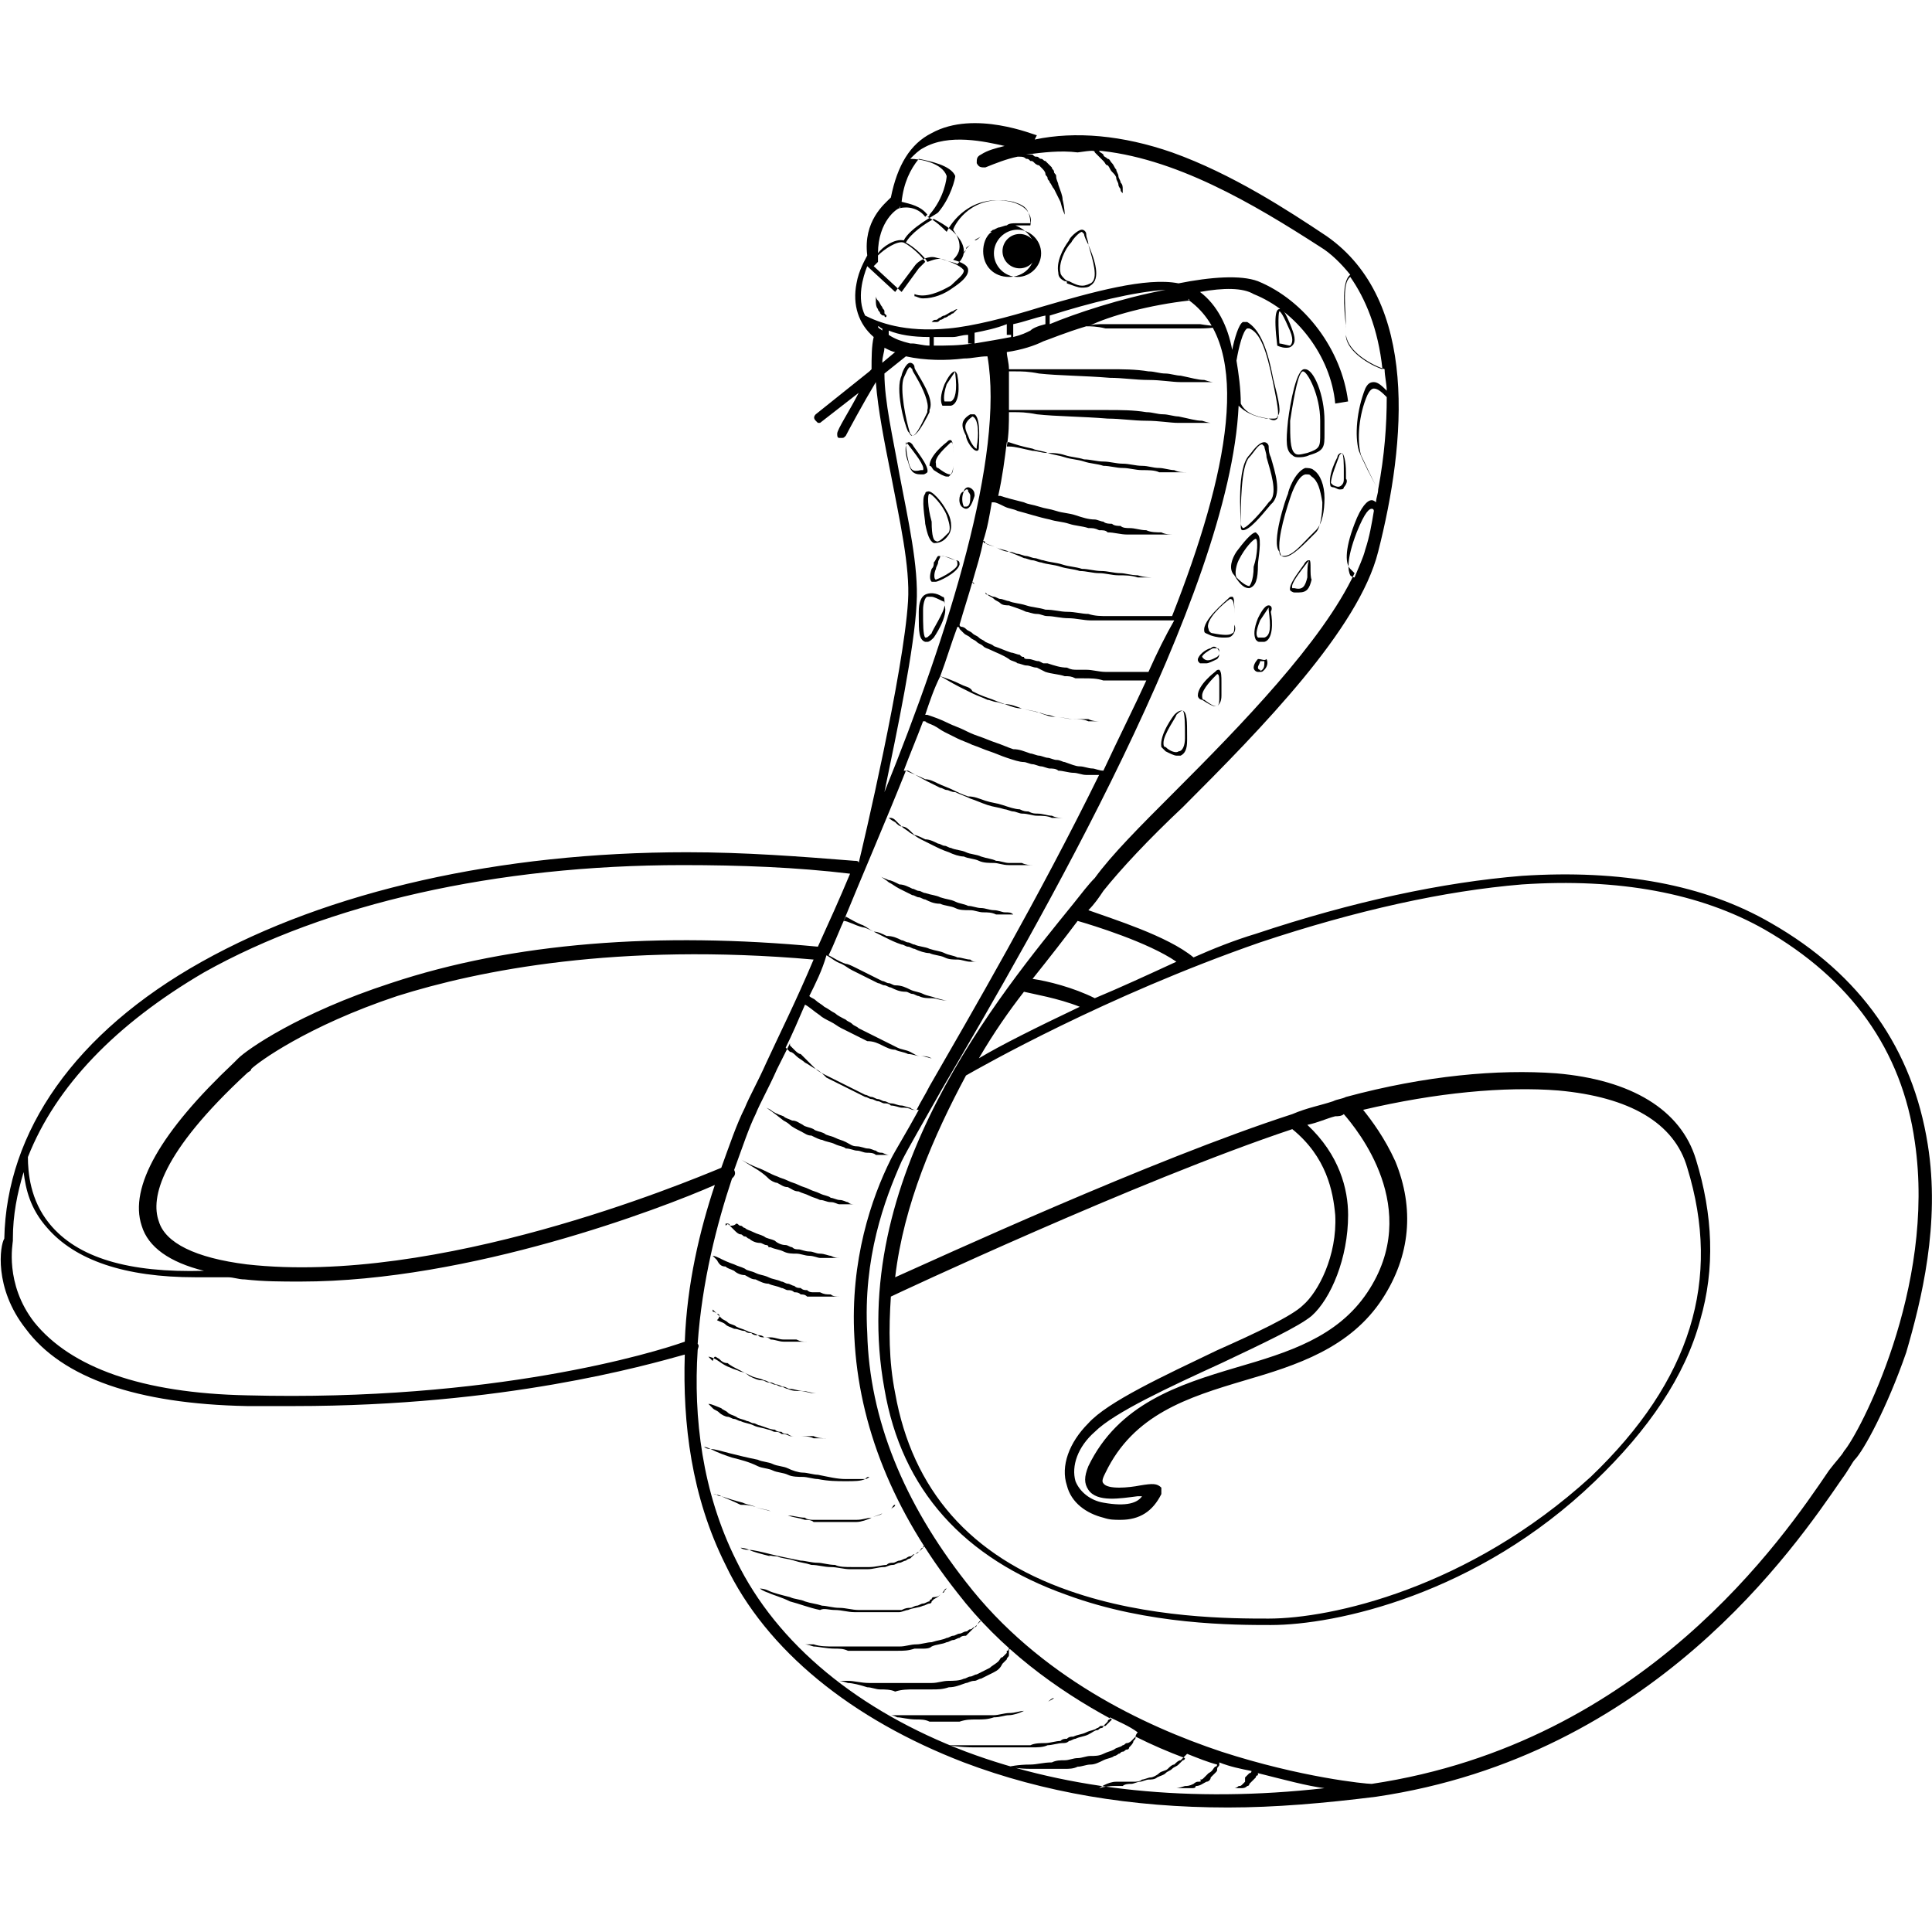 <svg xmlns="http://www.w3.org/2000/svg" xmlns:xlink="http://www.w3.org/1999/xlink" version="1.1" x="0px" y="0px" viewBox="0 0 90 90" style="enable-background:new 0 0 90 90;" xml:space="preserve"><style type="text/css">
	.st0{fill:#010102;}
	.st1{fill-rule:evenodd;clip-rule:evenodd;}
</style><g><path d="M89.8,53.3c-0.7-4.4-3.1-7.9-7.3-10.3c-3.1-1.8-7-2.5-11.6-2.2c-3.7,0.3-7.9,1.2-12.4,2.7c-1,0.3-2,0.7-2.9,1.1   c-1.2-1-3.8-1.8-4.9-2.2c0.3-0.3,0.5-0.6,0.7-0.9c0.8-1,2.1-2.4,3.7-3.9c3.7-3.7,8.2-8.3,9.1-11.9c1.3-5.1,1.9-11.7-2.4-14.7   c-1.8-1.2-4.4-2.9-7.2-3.9c-2.3-0.8-4.5-1-6.4-0.6l0.1-0.2c-0.1,0-2.9-1.2-4.9-0.1c-1,0.5-1.6,1.5-1.9,3c-0.3,0.3-1.3,1.1-1.1,2.7   c-0.1,0.2-0.4,0.7-0.5,1.3c-0.2,1,0.1,1.9,0.8,2.5c-0.1,0.4-0.1,1-0.1,1.5l-0.1,0.1c0,0,0,0,0,0l-2.5,2c-0.1,0.1-0.1,0.2,0,0.3   c0,0,0.1,0.1,0.1,0.1c0,0,0.1,0,0.1,0l1.8-1.4c-0.4,0.8-1,1.7-1,1.9c0,0.1,0,0.2,0.1,0.2c0,0,0,0,0.1,0c0.1,0,0.1,0,0.2-0.1   c0.1-0.2,0.8-1.5,1.4-2.5c0.1,1.3,0.4,2.8,0.7,4.3c0.4,2.1,0.9,4.3,0.8,5.9c-0.2,3.3-2.1,11.4-2.3,12.2c0-0.1-0.1-0.1-0.2-0.1   c-2.5-0.2-5.1-0.4-7.8-0.4c-8.7,0-16.7,1.8-22.6,5.1c-5.9,3.3-9.1,7.9-9.2,12.9C0,58-0.3,60,1.2,61.9c1.7,2.3,5.2,3.5,10.3,3.6   c0.7,0,1.5,0,2.2,0c9.8,0,16.4-1.9,18.2-2.4c-0.1,3.2,0.3,6.6,1.9,9.8c1.9,4,5.9,7.2,11.1,9.2c3.7,1.4,7.8,2.1,12.3,2.1   c2.2,0,4.5-0.2,6.9-0.5c12.9-1.9,19.5-11.6,21.7-14.8c0.3-0.4,0.5-0.8,0.6-0.9c0.4-0.4,1.5-2.4,2.4-5C89.5,60.6,90.4,57,89.8,53.3z    M47.7,46.2c0.4,0.1,1.6,0.3,2.6,0.7c-2.1,1-3.7,1.8-4.7,2.4C46.3,48.1,47,47.1,47.7,46.2z M51,46.5c-1-0.5-2.2-0.8-2.9-0.9   c0.8-1,1.5-1.9,2.1-2.7c0.7,0.2,3.3,1,4.6,1.9C53.5,45.4,52.2,46,51,46.5z M63.1,26.9c0,0-0.1,0-0.2-0.1c-0.1-0.2-0.2-0.7,0.3-2   c0.4-1,0.6-1.1,0.7-1.1c0.1,0,0.1,0.1,0.1,0.1c-0.1,0.6-0.2,1.2-0.4,1.8C63.5,26,63.3,26.4,63.1,26.9z M62.9,12.9   c0.7,1,1.3,2.4,1.5,4.3c-0.6-0.2-1.6-0.8-1.7-1.5c0-0.1,0-0.3,0-0.4C62.7,14.4,62.5,13.2,62.9,12.9C62.9,12.9,62.9,12.9,62.9,12.9z    M64.2,22.8c-0.3-0.5-0.6-1.2-0.8-1.6c-0.2-0.7-0.1-1.9,0.3-2.8c0.1-0.2,0.2-0.3,0.3-0.3c0,0,0,0,0,0c0.2,0,0.4,0.2,0.6,0.4   C64.6,19.8,64.5,21.2,64.2,22.8z M41.9,9.7C41.9,9.6,42,9.6,41.9,9.7c0.4-0.1,0.9,0,1.2,0.4l0.1-0.1c-0.3-0.4-0.8-0.5-1.2-0.6   c0.1-0.9,0.4-1.5,0.8-2c0.5,0.1,1.5,0.3,1.7,0.8c0,0.1-0.2,1-0.8,1.7c-0.1,0.1-1.3,0.7-1.6,1.3c-0.4-0.1-1,0.3-1.2,0.6   C40.9,10.3,41.8,9.7,41.9,9.7z M44.9,11.7c0,0.3-0.2,0.5-0.3,0.6c-0.2-0.1-0.4-0.1-0.6-0.2c-0.3-0.1-0.5,0-0.8,0.1   c-0.1-0.2-0.6-0.7-1-0.9c0.2-0.4,0.9-0.9,1.3-1.1C44.7,10.8,44.9,11.4,44.9,11.7z M40.9,12.2c0-0.1,0-0.1,0-0.2c0,0,0,0,0-0.1   c0.3-0.3,0.9-0.7,1.2-0.6c0.4,0.2,0.9,0.7,1,0.9c-0.1,0.1-0.2,0.2-0.3,0.3l-0.8,1.1l-1.3-1.2C40.8,12.3,40.9,12.2,40.9,12.2z    M55.4,14c3,2.2,1.8,8.1-0.8,14.7c0,0-0.1,0-0.1,0c-0.3,0-0.7,0-1.2,0c-0.2,0-0.5,0-0.8,0c-0.3,0-0.6,0-0.9,0c-0.3,0-0.6,0-0.9-0.1   c-0.3,0-0.6-0.1-1-0.1c-0.3,0-0.6-0.1-1-0.1c-0.3-0.1-0.6-0.1-0.9-0.2c-0.3-0.1-0.6-0.1-0.8-0.2c-0.1,0-0.3-0.1-0.4-0.1   c-0.1,0-0.2-0.1-0.3-0.1c-0.1,0-0.2-0.1-0.3-0.1c0,0-0.1,0-0.1-0.1c0,0-0.1-0.1-0.1-0.1c-0.2-0.1-0.3-0.2-0.4-0.3   c0,0-0.1,0-0.1-0.1c0.2-0.7,0.4-1.3,0.5-1.9c0,0,0.1,0,0.1,0.1c0.1,0.1,0.3,0.1,0.5,0.2c0.2,0.1,0.4,0.2,0.6,0.2   c0.2,0.1,0.5,0.2,0.7,0.3c0.1,0,0.3,0.1,0.4,0.1c0.1,0,0.3,0.1,0.4,0.1c0.3,0.1,0.6,0.1,0.9,0.2c0.3,0.1,0.6,0.1,0.9,0.2   c0.3,0,0.6,0.1,0.9,0.1c0.3,0,0.6,0.1,0.9,0.1c0.3,0,0.6,0,0.9,0.1c0.3,0,0.5,0,0.8,0c0.2,0,0.5,0,0.6,0c0.2,0,0.4,0,0.5,0   c0.3,0,0.4,0,0.4,0s-0.2,0-0.4,0c-0.1,0-0.3,0-0.5,0c-0.2,0-0.4,0-0.6,0c-0.2,0-0.5,0-0.8-0.1c-0.3,0-0.6-0.1-0.8-0.1   c-0.3,0-0.6-0.1-0.9-0.1c-0.3,0-0.6-0.1-0.9-0.1c-0.3-0.1-0.6-0.1-0.9-0.2c-0.3-0.1-0.6-0.1-0.9-0.2c-0.1,0-0.3-0.1-0.4-0.1   c-0.1,0-0.3-0.1-0.4-0.1c-0.1,0-0.3-0.1-0.4-0.1c-0.1,0-0.2-0.1-0.4-0.1c-0.2-0.1-0.4-0.1-0.6-0.2c-0.2-0.1-0.3-0.1-0.5-0.2   c0,0-0.1,0-0.1-0.1c0.2-0.6,0.3-1.2,0.4-1.8c0,0,0.1,0,0.1,0c0.1,0,0.3,0.1,0.5,0.2c0.2,0.1,0.4,0.1,0.6,0.2c0.4,0.1,1,0.3,1.5,0.4   c0.3,0.1,0.6,0.1,0.9,0.2c0.3,0.1,0.6,0.1,0.9,0.2c0.2,0,0.3,0,0.5,0.1c0.2,0,0.3,0,0.4,0.1c0.3,0,0.6,0.1,0.9,0.1   c0.1,0,0.3,0,0.4,0c0.1,0,0.3,0,0.4,0c0.1,0,0.3,0,0.4,0c0.1,0,0.2,0,0.4,0c0.2,0,0.4,0,0.6,0c0.2,0,0.3,0,0.5,0c0.3,0,0.4,0,0.4,0   s-0.2,0-0.4,0c-0.1,0-0.3,0-0.5,0c-0.2,0-0.4,0-0.6-0.1c-0.2,0-0.5,0-0.7-0.1c-0.3,0-0.5-0.1-0.8-0.1c-0.1,0-0.3,0-0.4-0.1   c-0.1,0-0.3,0-0.4-0.1c-0.1,0-0.3,0-0.4-0.1c-0.1,0-0.3-0.1-0.4-0.1c-0.3,0-0.6-0.1-0.9-0.2c-0.3-0.1-0.6-0.1-0.9-0.2   c-0.3-0.1-0.5-0.1-0.8-0.2c-0.3-0.1-0.5-0.1-0.7-0.2c-0.4-0.1-0.8-0.2-1.1-0.3c0,0-0.1,0-0.1,0c0.2-0.9,0.3-1.7,0.4-2.5   c0,0,0,0,0.1,0c0.3,0.1,0.6,0.2,1.1,0.3c0.2,0.1,0.5,0.1,0.7,0.2c0.3,0.1,0.5,0.1,0.8,0.2c0.3,0.1,0.6,0.1,0.9,0.2   c0.3,0.1,0.6,0.1,0.9,0.2c0.3,0,0.6,0.1,0.9,0.1c0.3,0,0.6,0.1,0.9,0.1c0.3,0,0.6,0,0.8,0.1c0.3,0,0.5,0,0.7,0c0.2,0,0.4,0,0.6,0   c0.2,0,0.4,0,0.5,0c0.3,0,0.4,0,0.4,0s-0.2,0-0.4,0c-0.1,0-0.3,0-0.5,0c-0.2,0-0.4,0-0.6-0.1c-0.2,0-0.5-0.1-0.7-0.1   c-0.3,0-0.5-0.1-0.8-0.1c-0.3,0-0.6-0.1-0.9-0.1c-0.3,0-0.6-0.1-0.9-0.1c-0.3,0-0.6-0.1-0.9-0.1c-0.3-0.1-0.6-0.1-0.9-0.2   c-0.3-0.1-0.6-0.1-0.8-0.1c-0.3,0-0.5-0.1-0.7-0.1c-0.5-0.1-0.8-0.2-1.1-0.2c0,0,0,0-0.1,0c0.1-0.6,0.1-1.1,0.1-1.6   c0.1,0,0.1,0,0.2,0c0.3,0,0.6,0,1.1,0.1c0.9,0.1,2.1,0.1,3.3,0.2c0.6,0,1.2,0.1,1.8,0.1c0.6,0,1.1,0.1,1.5,0.1c0.2,0,0.4,0,0.6,0   c0.2,0,0.3,0,0.5,0c0.3,0,0.4,0,0.4,0s-0.1,0-0.4-0.1c-0.3,0-0.6-0.1-1.1-0.2c-0.2,0-0.5-0.1-0.7-0.1c-0.3,0-0.5-0.1-0.8-0.1   c-0.6-0.1-1.2-0.1-1.8-0.1c-0.3,0-0.6,0-0.9,0c-0.3,0-0.6,0-0.9,0c-0.6,0-1.1,0-1.5,0c-0.5,0-0.8,0-1.1,0c-0.1,0-0.2,0-0.2,0   c0-0.6,0-1.2,0-1.8c0.1,0,0.2,0,0.3,0c0.3,0,0.6,0,1.1,0.1c0.9,0.1,2.1,0.1,3.3,0.2c0.6,0,1.2,0.1,1.8,0.1c0.6,0,1.1,0.1,1.5,0.1   c0.2,0,0.4,0,0.6,0c0.2,0,0.3,0,0.5,0c0.3,0,0.4,0,0.4,0s-0.1,0-0.4-0.1c-0.3,0-0.6-0.1-1.1-0.2c-0.2,0-0.5-0.1-0.7-0.1   c-0.3,0-0.5-0.1-0.8-0.1c-0.6-0.1-1.2-0.1-1.8-0.1c-0.3,0-0.6,0-0.9,0c-0.3,0-0.6,0-0.9,0c-0.6,0-1.1,0-1.5,0c-0.5,0-0.8,0-1.1,0   c-0.1,0-0.2,0-0.3,0c0-0.3-0.1-0.6-0.1-0.8c0.7-0.1,1.3-0.3,1.7-0.5c0.3-0.1,1-0.4,2-0.7c0.2,0,0.5,0,0.9,0.1c0.3,0,0.6,0,1,0   c0.2,0,0.4,0,0.6,0c0.2,0,0.4,0,0.6,0c0.2,0,0.4,0,0.6,0c0.2,0,0.4,0,0.6,0c0.4,0,0.7,0,1,0c0.6,0,1-0.1,1-0.1s-0.4,0-1-0.1   c-0.3,0-0.6,0-1,0c-0.2,0-0.4,0-0.6,0c-0.2,0-0.4,0-0.6,0c-0.2,0-0.4,0-0.6,0c-0.2,0-0.4,0-0.6,0c-0.4,0-0.7,0-1,0   c-0.4,0-0.6,0-0.8,0.1C51.7,14.7,53.6,14.2,55.4,14C55.3,13.9,55.4,13.9,55.4,14z M41.1,48.7c0.2,0.1,0.4,0.2,0.6,0.2   c0.2,0.1,0.4,0.1,0.6,0.2c0.2,0,0.4,0.1,0.6,0.1c0.2,0,0.3,0,0.5,0.1c0,0,0.1,0,0.1,0c0,0,0.1,0,0.1,0c0.1,0,0.1,0,0.2,0   c0.2,0,0.3,0,0.3,0s-0.1,0-0.3,0c0,0-0.1,0-0.2,0c0,0-0.1,0-0.1,0c0,0-0.1,0-0.1,0c-0.1,0-0.3-0.1-0.5-0.1c-0.2,0-0.3-0.1-0.5-0.2   c-0.2-0.1-0.4-0.1-0.6-0.2c-0.2-0.1-0.4-0.2-0.6-0.3c-0.2-0.1-0.4-0.2-0.6-0.3c-0.2-0.1-0.4-0.2-0.6-0.3c-0.1-0.1-0.2-0.1-0.3-0.2   c-0.1-0.1-0.2-0.1-0.3-0.2c-0.2-0.1-0.4-0.2-0.5-0.3c-0.2-0.1-0.3-0.2-0.5-0.3c-0.1-0.1-0.3-0.2-0.4-0.3c-0.1-0.1-0.2-0.1-0.3-0.2   c0,0,0,0,0,0c0.3-0.6,0.6-1.2,0.8-1.9c0.2,0.1,0.4,0.3,0.7,0.4c0.2,0.1,0.3,0.2,0.5,0.3c0.2,0.1,0.4,0.2,0.6,0.3   c0.2,0.1,0.4,0.2,0.6,0.3c0.1,0,0.2,0.1,0.3,0.1c0.1,0,0.2,0.1,0.3,0.1c0.2,0.1,0.4,0.2,0.7,0.2c0.1,0,0.2,0.1,0.3,0.1   c0.1,0,0.2,0.1,0.3,0.1c0.2,0.1,0.4,0.1,0.6,0.1c0.2,0,0.4,0.1,0.6,0.1c0.2,0,0.3,0,0.5,0c0.1,0,0.1,0,0.2,0c0.1,0,0.1,0,0.2,0   c0.2,0,0.3,0,0.3,0s-0.1,0-0.3,0c-0.1,0-0.2,0-0.4,0c-0.1,0-0.1,0-0.2,0c-0.1,0-0.2,0-0.2,0c-0.2,0-0.4-0.1-0.5-0.1   c-0.2-0.1-0.4-0.1-0.6-0.2c-0.2-0.1-0.4-0.1-0.6-0.2c-0.2-0.1-0.4-0.2-0.7-0.2c-0.1,0-0.2-0.1-0.3-0.1c-0.1,0-0.2-0.1-0.3-0.1   c-0.2-0.1-0.4-0.2-0.6-0.3c-0.2-0.1-0.4-0.2-0.6-0.3c-0.2-0.1-0.4-0.2-0.5-0.2c-0.3-0.1-0.6-0.3-0.8-0.4c0.3-0.6,0.5-1.2,0.8-1.8   c0.2,0.1,0.5,0.3,0.8,0.4c0.2,0.1,0.3,0.2,0.5,0.3c0.2,0.1,0.4,0.2,0.6,0.3c0.2,0.1,0.4,0.2,0.7,0.3c0.1,0,0.2,0.1,0.3,0.1   c0.1,0,0.2,0.1,0.3,0.1c0.2,0.1,0.5,0.2,0.7,0.2c0.2,0.1,0.5,0.1,0.7,0.2c0.2,0.1,0.4,0.1,0.6,0.1c0.2,0,0.4,0.1,0.6,0.1   c0.2,0,0.4,0,0.5,0c0.1,0,0.1,0,0.2,0c0.1,0,0.1,0,0.2,0c0.2,0,0.3,0,0.3,0s-0.1,0-0.3,0c-0.1,0-0.1,0-0.2,0c-0.1,0-0.1,0-0.2,0   c-0.1,0-0.2,0-0.2,0c-0.1,0-0.2,0-0.3-0.1c-0.2,0-0.4-0.1-0.6-0.1c-0.2-0.1-0.4-0.1-0.6-0.2c-0.2-0.1-0.4-0.1-0.7-0.2   c-0.2-0.1-0.5-0.1-0.7-0.2c-0.1,0-0.2-0.1-0.3-0.1c-0.1,0-0.2-0.1-0.3-0.1c-0.2-0.1-0.4-0.2-0.7-0.2c-0.2-0.1-0.4-0.2-0.6-0.2   c-0.2-0.1-0.4-0.2-0.5-0.2c-0.4-0.1-0.7-0.3-0.9-0.3c0.9-2.2,1.9-4.5,2.9-7c0,0,0,0,0.1,0c0.2,0.1,0.5,0.3,0.9,0.5   c0.2,0.1,0.4,0.2,0.6,0.3c0.1,0,0.2,0.1,0.3,0.1c0.1,0,0.2,0.1,0.4,0.1c0.2,0.1,0.5,0.2,0.7,0.3c0.3,0.1,0.5,0.2,0.8,0.3   c0.3,0.1,0.5,0.1,0.8,0.2c0.1,0,0.3,0.1,0.4,0.1c0.1,0,0.3,0.1,0.4,0.1c0.3,0,0.5,0.1,0.7,0.1c0.2,0,0.5,0,0.7,0.1   c0.2,0,0.4,0,0.6,0c0.1,0,0.2,0,0.2,0c0.1,0,0.1,0,0.2,0c0.2,0,0.4,0,0.4,0s-0.1,0-0.4,0c-0.1,0-0.1,0-0.2,0c-0.1,0-0.1,0-0.2,0   c-0.2,0-0.4,0-0.6-0.1c-0.2,0-0.4-0.1-0.7-0.1c-0.1,0-0.2,0-0.4-0.1c-0.1,0-0.2,0-0.4-0.1c-0.2,0-0.5-0.1-0.8-0.2   c-0.3-0.1-0.5-0.1-0.8-0.2c-0.3-0.1-0.5-0.2-0.8-0.2c-0.3-0.1-0.5-0.2-0.7-0.3c-0.2-0.1-0.5-0.2-0.7-0.3c-0.2-0.1-0.4-0.2-0.6-0.2   c-0.4-0.2-0.7-0.3-0.9-0.4c0,0-0.1,0-0.1,0c0.3-0.8,0.6-1.5,0.9-2.3c0,0,0.1,0,0.1,0c0.1,0.1,0.2,0.1,0.4,0.2   c0.2,0.1,0.3,0.2,0.5,0.3c0.2,0.1,0.4,0.2,0.6,0.3c0.2,0.1,0.5,0.2,0.7,0.3c0.3,0.1,0.5,0.2,0.8,0.3c0.3,0.1,0.5,0.2,0.8,0.3   c0.3,0.1,0.6,0.2,0.8,0.2c0.1,0,0.3,0.1,0.4,0.1c0.1,0,0.3,0.1,0.4,0.1c0.1,0,0.3,0.1,0.4,0.1c0.1,0,0.3,0,0.4,0.1   c0.2,0,0.5,0.1,0.7,0.1c0.2,0,0.4,0.1,0.6,0.1c0.2,0,0.3,0,0.5,0c0,0,0,0,0.1,0c-2.8,5.7-6,11.2-7.9,14.5c-0.2,0.4-0.4,0.7-0.6,1.1   c-0.1,0-0.2,0-0.3-0.1c-0.1,0-0.3-0.1-0.4-0.1c-0.2,0-0.3-0.1-0.5-0.1c-0.1,0-0.2-0.1-0.3-0.1c-0.1,0-0.2-0.1-0.3-0.1   c-0.1,0-0.2-0.1-0.3-0.1c-0.1,0-0.2-0.1-0.3-0.1c-0.2-0.1-0.4-0.2-0.6-0.3c-0.2-0.1-0.4-0.2-0.6-0.3c-0.2-0.1-0.4-0.2-0.6-0.3   c-0.2-0.1-0.4-0.2-0.5-0.3c-0.2-0.1-0.3-0.2-0.5-0.3c-0.1-0.1-0.3-0.2-0.4-0.3c-0.1-0.1-0.2-0.2-0.3-0.2c-0.1-0.1-0.2-0.2-0.2-0.2   c0.3-0.6,0.6-1.3,0.9-2c0,0,0,0,0,0c0.2,0.1,0.4,0.3,0.7,0.5c0.1,0.1,0.3,0.2,0.5,0.3c0.2,0.1,0.3,0.2,0.5,0.3   c0.2,0.1,0.4,0.2,0.6,0.3c0.2,0.1,0.4,0.2,0.6,0.3C40.7,48.5,40.9,48.6,41.1,48.7 M33.6,54.4c-1.7,0.7-13.2,5.5-22.1,4.5   c-2.4-0.3-3.8-1-4.1-2c-0.4-1.1,0.1-3.2,4.1-6.9c0.1-0.1,0.2-0.1,0.2-0.2c0.3-0.3,2.6-2,6.8-3.4c3.8-1.2,10.3-2.5,19.4-1.7   c-0.8,1.9-1.6,3.5-2.2,4.8c-0.4,0.9-0.8,1.6-1,2.1C34.3,52.4,34,53.3,33.6,54.4z M51.4,35.9C51.4,35.9,51.4,35.9,51.4,35.9   c-0.2,0-0.4-0.1-0.5-0.1c-0.2,0-0.4-0.1-0.6-0.1c-0.2,0-0.4-0.1-0.7-0.2c-0.1,0-0.2-0.1-0.4-0.1c-0.1,0-0.3-0.1-0.4-0.1   c-0.1,0-0.3-0.1-0.4-0.1c-0.1,0-0.3-0.1-0.4-0.1c-0.3-0.1-0.5-0.2-0.8-0.2c-0.3-0.1-0.5-0.2-0.8-0.3c-0.3-0.1-0.5-0.2-0.8-0.3   c-0.3-0.1-0.5-0.2-0.7-0.3c-0.2-0.1-0.5-0.2-0.7-0.3c-0.4-0.2-0.7-0.3-1-0.4c0,0-0.1,0-0.1,0c0.2-0.6,0.4-1.2,0.7-1.8c0,0,0,0,0,0   c0.2,0.1,0.5,0.3,0.9,0.5c0.2,0.1,0.4,0.2,0.6,0.3c0.2,0.1,0.5,0.2,0.7,0.3c0.1,0,0.3,0.1,0.4,0.1c0.1,0,0.3,0.1,0.4,0.1   c0.3,0.1,0.5,0.2,0.8,0.2c0.3,0.1,0.6,0.1,0.8,0.2c0.1,0,0.3,0.1,0.4,0.1c0.1,0,0.3,0.1,0.4,0.1c0.3,0,0.5,0.1,0.8,0.1   c0.2,0,0.5,0,0.7,0.1c0.2,0,0.4,0,0.6,0c0.2,0,0.3,0,0.5,0c0.3,0,0.4,0,0.4,0s-0.1,0-0.4,0c-0.1,0-0.3,0-0.5,0   c-0.2,0-0.4,0-0.6-0.1c-0.1,0-0.2,0-0.3,0c-0.1,0-0.2,0-0.4,0c-0.2,0-0.5-0.1-0.8-0.1c-0.3,0-0.5-0.1-0.8-0.2   c-0.3-0.1-0.5-0.1-0.8-0.2c-0.3-0.1-0.5-0.2-0.8-0.2c-0.3-0.1-0.5-0.2-0.8-0.3c-0.3-0.1-0.5-0.2-0.7-0.3C45.2,32,45,32,44.8,31.9   c-0.4-0.2-0.7-0.3-1-0.4c0,0,0,0,0,0c0.3-0.8,0.5-1.5,0.8-2.3c0,0,0.1,0,0.1,0.1c0.1,0.1,0.1,0.1,0.2,0.2c0.1,0.1,0.2,0.1,0.3,0.2   c0.1,0.1,0.2,0.1,0.3,0.2c0.1,0.1,0.2,0.1,0.3,0.2c0.1,0.1,0.2,0.1,0.4,0.2c0.2,0.1,0.5,0.2,0.8,0.4c0.1,0.1,0.3,0.1,0.4,0.2   c0.1,0,0.3,0.1,0.4,0.1c0.2,0,0.3,0.1,0.5,0.1l0.2,0.1l0.2,0.1c0.3,0.1,0.6,0.1,0.9,0.2c0.2,0,0.3,0,0.5,0.1c0.1,0,0.2,0,0.2,0   c0.1,0,0.2,0,0.2,0c0.3,0,0.6,0,0.9,0.1c0.3,0,0.5,0,0.8,0c0.1,0,0.2,0,0.3,0c0.1,0,0.2,0,0.3,0c0.2,0,0.4,0,0.5,0c0,0,0.1,0,0.1,0   C52.9,32.8,52.1,34.4,51.4,35.9z M53.5,31.3c0,0-0.1,0-0.1,0c-0.1,0-0.3,0-0.5,0c-0.1,0-0.2,0-0.3,0c-0.1,0-0.2,0-0.3,0   c-0.2,0-0.5,0-0.8,0c-0.3,0-0.6-0.1-0.9-0.1c-0.1,0-0.1,0-0.2,0c-0.1,0-0.2,0-0.2,0c-0.2,0-0.3,0-0.5-0.1c-0.3,0-0.6-0.1-0.9-0.2   l-0.2,0l-0.2-0.1c-0.2,0-0.3-0.1-0.5-0.1c-0.1,0-0.2,0-0.2-0.1c-0.1,0-0.1,0-0.2-0.1c-0.1,0-0.3-0.1-0.4-0.1   c-0.3-0.1-0.5-0.2-0.8-0.3c-0.1-0.1-0.2-0.1-0.4-0.2c-0.1-0.1-0.2-0.1-0.3-0.2c-0.1-0.1-0.2-0.1-0.3-0.2c-0.1-0.1-0.2-0.1-0.3-0.2   c-0.1-0.1-0.2-0.1-0.2-0.1c0,0-0.1,0-0.1-0.1c0.2-0.7,0.4-1.3,0.6-2c0,0,0,0,0.1,0.1c0.1,0.1,0.2,0.2,0.4,0.3c0,0,0.1,0.1,0.1,0.1   c0,0,0.1,0.1,0.1,0.1c0.1,0.1,0.2,0.1,0.3,0.2c0.1,0.1,0.2,0.1,0.3,0.2c0.1,0.1,0.3,0.1,0.4,0.1c0.3,0.1,0.6,0.2,0.8,0.3   c0.1,0,0.3,0.1,0.5,0.1c0.2,0,0.3,0.1,0.5,0.1c0.3,0,0.6,0.1,1,0.1c0.3,0,0.7,0.1,1,0.1c0.3,0,0.6,0,0.9,0c0.2,0,0.3,0,0.5,0   c0.1,0,0.3,0,0.4,0c0.3,0,0.5,0,0.8,0c0.2,0,0.5,0,0.7,0c0.2,0,0.4,0,0.5,0c0,0,0.1,0,0.1,0C54.3,29.6,53.9,30.4,53.5,31.3z    M48.9,15.1v-0.4c0,0,0,0,0,0c1.9-0.6,3.9-1.1,5.4-1.2C52.2,13.9,50.1,14.6,48.9,15.1z M48.7,15.1c-0.4,0.1-0.6,0.2-0.7,0.3   c-0.2,0.1-0.4,0.2-0.8,0.3v-0.6c0.5-0.1,1-0.3,1.5-0.4L48.7,15.1L48.7,15.1z M47.1,15.7c-0.5,0.1-1.1,0.2-1.7,0.3v-0.5   c0.5-0.1,1-0.2,1.5-0.4v0.5H47.1z M45.3,16c-0.6,0.1-1.2,0.1-1.8,0.1v-0.4c0,0,0,0,0,0c0.3,0,0.6,0,0.9,0c0.2,0,0.4-0.1,0.7-0.1V16   H45.3z M43.3,16.1c-0.3,0-0.6-0.1-0.8-0.1c0,0-0.1,0-0.1,0c-0.4-0.1-0.7-0.2-1-0.4v-0.2c0.5,0.2,1.1,0.3,1.9,0.3V16.1z M41.1,15.4   c-0.1-0.1-0.2-0.1-0.2-0.2c0.1,0,0.1,0.1,0.2,0.1V15.4z M41.2,16.2c0.2,0.1,0.4,0.2,0.5,0.2l-0.6,0.5   C41.1,16.6,41.2,16.4,41.2,16.2z M42.7,28.1c0.1-1.7-0.4-3.9-0.8-6c-0.3-1.7-0.7-3.4-0.7-4.7l1-0.8c0.9,0.2,1.9,0.2,2.7,0.1   c0.4,0,0.7-0.1,1.1-0.1c0.8,4.6-1.8,12.9-4.8,20.3C41.8,34,42.6,30.2,42.7,28.1z M9.5,45.3c5.7-3.2,13.6-5,22.3-5   c2.7,0,5.3,0.1,7.8,0.4c0,0,0,0,0,0c-0.5,1.2-1,2.3-1.5,3.4c-7.4-0.7-14.2-0.2-19.9,1.7c-4.3,1.4-6.7,3.1-7.1,3.5   c0,0-0.1,0.1-0.2,0.2c-3.4,3.2-4.9,5.8-4.3,7.6c0.3,1,1.3,1.7,2.9,2.1c-3.5,0.1-5.9-0.6-7.2-2.2c-0.9-1.1-1-2.4-1-3.1   C2.6,50.6,5.4,47.7,9.5,45.3z M11.5,65c-4.9-0.1-8.2-1.3-9.9-3.4c-1.4-1.8-1-3.7-1-3.8c0,0,0,0,0-0.1c0-1.1,0.2-2.1,0.5-3.1   c0.1,0.8,0.3,1.7,1.1,2.6c1.3,1.5,3.6,2.3,6.9,2.3c0.5,0,1,0,1.5,0c0.3,0,0.5,0.1,0.8,0.1c0.9,0.1,1.7,0.1,2.6,0.1   c7.9,0,16.8-3.4,19.3-4.5c-0.7,2.1-1.3,4.6-1.4,7.3C30.5,63,23,65.3,11.5,65z M45,81.6c-5-1.9-8.8-5-10.7-8.9   c-1.6-3.2-2-6.7-1.8-9.8c0-0.1,0.1-0.2,0-0.3c0,0,0,0,0,0c0.2-2.9,0.9-5.6,1.6-7.7c0.1-0.1,0.2-0.2,0.1-0.4c0.4-1.1,0.7-2,1-2.6   c0.2-0.5,0.6-1.2,1-2.1c0.2-0.4,0.4-0.8,0.6-1.2c0,0,0,0,0,0.1c0,0,0.1,0.1,0.2,0.2c0.1,0.1,0.2,0.2,0.3,0.2   c0.1,0.1,0.2,0.2,0.3,0.3c0.1,0.1,0.1,0.1,0.2,0.2c0.1,0.1,0.1,0.1,0.2,0.2c0.2,0.1,0.3,0.2,0.5,0.4c0.2,0.1,0.4,0.2,0.6,0.3   c0.2,0.1,0.4,0.2,0.6,0.3c0.2,0.1,0.4,0.2,0.6,0.3c0.1,0,0.2,0.1,0.3,0.1c0.1,0,0.2,0.1,0.3,0.1c0.1,0,0.2,0.1,0.3,0.1   c0.1,0,0.2,0,0.3,0.1c0.2,0,0.4,0.1,0.5,0.1c0.2,0,0.3,0,0.5,0.1c0.1,0,0.2,0,0.3,0c-0.6,1.1-1.1,1.9-1.3,2.3   c-0.9,1.8-1.9,4.7-1.7,8.3c0.2,4.1,1.8,8.1,4.8,11.9c2,2.6,4.6,4.5,7.2,5.9c0,0,0,0-0.1,0.1c0,0,0,0-0.1,0.1c0,0-0.1,0.1-0.1,0.1   c0,0,0,0-0.1,0c0,0-0.1,0-0.1,0c-0.1,0-0.1,0.1-0.2,0.1c-0.1,0.1-0.3,0.1-0.5,0.2c-0.2,0.1-0.4,0.1-0.6,0.2c-0.1,0-0.2,0-0.3,0.1   c-0.1,0-0.2,0-0.3,0.1c-0.2,0-0.5,0.1-0.7,0.1c-0.2,0-0.5,0-0.7,0.1c-0.2,0-0.5,0-0.7,0c-0.2,0-0.5,0-0.7,0c-0.5,0-0.9,0-1.2,0   c-0.7,0-1.2,0-1.2,0s0.5,0.1,1.2,0.1c0.2,0,0.4,0,0.6,0c0.2,0,0.4,0,0.7,0c0.2,0,0.5,0,0.7,0c0.2,0,0.5,0,0.7,0   c0.2,0,0.5,0,0.7-0.1c0.2,0,0.5-0.1,0.7-0.1c0.1,0,0.2,0,0.3-0.1c0.1,0,0.2-0.1,0.3-0.1c0.2-0.1,0.4-0.1,0.6-0.2   c0.2-0.1,0.3-0.2,0.4-0.2c0.1,0,0.1-0.1,0.2-0.1c0,0,0.1,0,0.1-0.1c0,0,0,0,0.1-0.1c0,0,0.1-0.1,0.1-0.1c0,0,0-0.1,0.1-0.1   c0,0,0,0,0-0.1c0.4,0.2,0.9,0.4,1.3,0.7c0,0,0,0,0,0c0,0-0.1,0.1-0.1,0.2c-0.1,0.1-0.1,0.1-0.2,0.2c0,0-0.1,0.1-0.2,0.1   c-0.1,0-0.1,0.1-0.2,0.1c-0.1,0.1-0.3,0.1-0.4,0.2c-0.2,0.1-0.3,0.1-0.5,0.2c-0.2,0.1-0.4,0.1-0.6,0.1c-0.2,0-0.4,0.1-0.6,0.1   c-0.2,0-0.4,0.1-0.6,0.1c-0.2,0-0.4,0-0.6,0.1c-0.4,0-0.7,0.1-1,0.1c-0.6,0-1,0.1-1,0.1s0.4,0.1,1,0.1c0.2,0,0.3,0,0.5,0   c0.2,0,0.4,0,0.5,0c0.2,0,0.4,0,0.6,0c0.2,0,0.4,0,0.6-0.1c0.2,0,0.4-0.1,0.6-0.1c0.2,0,0.4-0.1,0.6-0.2c0.2-0.1,0.4-0.1,0.5-0.2   c0.1,0,0.2-0.1,0.2-0.1c0.1,0,0.1-0.1,0.2-0.1c0.1,0,0.1-0.1,0.2-0.1c0.1,0,0.1-0.1,0.1-0.1c0.1-0.1,0.2-0.2,0.2-0.3   c0.1-0.1,0.1-0.1,0.1-0.2c0,0,0,0,0,0c0.8,0.4,1.5,0.7,2.3,1c0,0,0,0.1-0.1,0.1c-0.1,0.1-0.1,0.1-0.2,0.2c-0.1,0.1-0.2,0.1-0.3,0.2   c-0.1,0.1-0.2,0.1-0.3,0.2c-0.1,0.1-0.2,0.1-0.4,0.2c-0.1,0.1-0.3,0.1-0.4,0.1c-0.1,0-0.3,0.1-0.4,0.1c-0.1,0-0.3,0.1-0.4,0.1   c-0.1,0-0.3,0-0.4,0.1c-0.1,0-0.2,0-0.4,0c-0.4,0-0.7,0.1-0.7,0.1S51.6,83,52,83c0.2,0,0.5,0,0.8,0c0.1,0,0.3,0,0.4-0.1   c0.1,0,0.3-0.1,0.4-0.1c0.1,0,0.3-0.1,0.4-0.2c0.1-0.1,0.3-0.1,0.4-0.2c0.1-0.1,0.2-0.2,0.3-0.2c0.1-0.1,0.2-0.2,0.3-0.2   c0,0,0.1-0.1,0.1-0.1c0,0,0.1-0.1,0.1-0.1c0,0,0.1-0.1,0.1-0.1c0.5,0.2,1,0.4,1.4,0.5c0,0,0,0.1-0.1,0.1c-0.1,0.1-0.1,0.2-0.3,0.3   c-0.1,0.1-0.1,0.1-0.2,0.2c-0.1,0.1-0.1,0.1-0.2,0.1C56,83,55.9,83,55.8,83c-0.1,0-0.2,0.1-0.2,0.1c-0.2,0.1-0.3,0.1-0.4,0.1   c-0.3,0.1-0.4,0.1-0.4,0.1s0.2,0,0.5,0c0.1,0,0.1,0,0.2,0c0.1,0,0.2,0,0.2-0.1c0.2,0,0.3-0.1,0.5-0.2c0.1,0,0.2-0.1,0.2-0.2   c0.1-0.1,0.1-0.1,0.2-0.2c0.1-0.1,0.1-0.1,0.1-0.2c0-0.1,0.1-0.1,0.1-0.2c0-0.1,0-0.1,0-0.1c0.5,0.2,1,0.3,1.5,0.4c0,0,0,0,0,0   c0,0,0,0.1-0.1,0.1c0,0-0.1,0.1-0.1,0.1c0,0-0.1,0.1-0.1,0.1C58,83,58,83,58,83c0,0-0.1,0.1-0.1,0.1c-0.1,0.1-0.1,0.1-0.2,0.1   c-0.1,0.1-0.2,0.1-0.2,0.1s0.1,0,0.3,0c0.1,0,0.2,0,0.3-0.1c0,0,0.1,0,0.1-0.1c0,0,0.1-0.1,0.1-0.1c0,0,0.1-0.1,0.1-0.1   c0,0,0.1-0.1,0.1-0.1c0,0,0-0.1,0.1-0.1c0,0,0,0,0-0.1c1.2,0.3,2.3,0.6,3.1,0.7C55.5,84,49.8,83.4,45,81.6z M85.9,67.6   c-0.1,0.2-0.4,0.5-0.7,0.9c-2.1,3.1-8.6,12.7-21.3,14.6c-0.3,0-3.3-0.3-7-1.5c-3.6-1.2-8.5-3.5-11.9-7.9c-2.9-3.7-4.5-7.6-4.6-11.6   c-0.2-3.5,0.8-6.2,1.6-8c0.3-0.6,1-1.8,1.9-3.4c4.4-7.5,13.4-23,13.8-31.8c0.3,0.3,0.7,0.5,1.3,0.6c0.1,0,0.2,0,0.3,0   c0.1,0,0.2,0,0.2-0.1c0.2-0.2,0.1-0.6-0.2-1.8c-0.3-1.6-0.7-2.3-1.2-2.6c-0.1,0-0.1,0-0.2,0c-0.2,0.1-0.4,0.8-0.5,1.3   c-0.2-1.1-0.7-2.1-1.5-2.7c1.1-0.2,2-0.2,2.5,0.1c2,0.8,3.6,2.9,3.8,5.1l0.6-0.1c-0.3-2.4-2-4.7-4.2-5.6c-0.8-0.3-2.2-0.2-3.7,0.1   c-1.5-0.3-4,0.4-6.4,1.1c-1.6,0.5-3.2,0.9-4.3,1c-2.1,0.2-3.3-0.3-3.9-0.6c-0.4-0.8-0.1-1.8,0.1-2.3l1.3,1.2c0,0,0,0,0,0   c0,0,0,0,0,0l0.9-1.2c0.2-0.3,0.7-0.5,1-0.4c1.2,0.3,1.3,0.6,1.3,0.6c0,0.2-0.3,0.4-0.6,0.7c-0.5,0.3-1.2,0.6-1.7,0.4l0,0.1   c0.1,0,0.2,0.1,0.4,0.1c0.5,0,1-0.2,1.4-0.5c0.3-0.2,0.7-0.5,0.7-0.8c0-0.1,0-0.3-0.7-0.5c0.1-0.1,0.3-0.3,0.3-0.6   c0-0.3-0.1-0.5-0.3-0.8c0.1-0.3,0.9-1.7,2.8-1.3c0.3,0.1,0.6,0.2,0.7,0.5c0.1,0.2,0.1,0.5,0.1,0.5c0,0,0,0,0,0c-0.1,0-0.2,0-0.3,0   c-0.1,0-0.2,0-0.4,0c-0.1,0-0.3,0-0.4,0.1c-0.1,0-0.3,0.1-0.4,0.1l-0.2,0.1c-0.1,0-0.1,0.1-0.2,0.1c-0.1,0-0.1,0.1-0.2,0.1   c-0.1,0-0.1,0.1-0.2,0.1c-0.1,0.1-0.2,0.2-0.3,0.2c-0.1,0.1-0.2,0.2-0.2,0.2c-0.1,0.1-0.1,0.1-0.2,0.2c0,0.1-0.1,0.1-0.1,0.2   c-0.1,0.1-0.1,0.2-0.1,0.2l0,0c0,0,0-0.1,0.1-0.2c0,0,0.1-0.1,0.1-0.2c0-0.1,0.1-0.1,0.2-0.2c0.1-0.1,0.1-0.1,0.2-0.2   c0.1-0.1,0.2-0.1,0.3-0.2c0.1,0,0.1-0.1,0.2-0.1c0.1,0,0.1-0.1,0.2-0.1c0,0,0.1,0,0.1,0c-0.3,0.2-0.4,0.6-0.4,0.9   c0,0.7,0.5,1.2,1.2,1.2c0.7,0,1.2-0.5,1.2-1.2c0-0.6-0.4-1-0.9-1.2c0.1,0,0.2,0,0.3,0c0.1,0,0.2,0,0.3,0c0,0,0.1,0,0.1,0   c0,0,0.1,0,0.1,0c0.1,0,0.1,0,0.2,0c0.1,0,0.2,0,0.2,0l0,0c0,0-0.1,0-0.2,0c-0.1,0-0.1,0-0.2,0c0,0-0.1,0-0.1,0   c0-0.1,0.1-0.3-0.1-0.6c-0.1-0.2-0.4-0.4-0.8-0.5c-1.9-0.4-2.8,1-3,1.4c-0.2-0.2-0.5-0.5-0.9-0.7c0.1,0,0.1-0.1,0.1-0.1   c0,0,0,0,0,0c0.7-0.8,0.8-1.7,0.8-1.8c0,0,0,0,0,0c-0.2-0.6-1.2-0.8-1.7-0.8c0.2-0.2,0.4-0.4,0.6-0.5c1.2-0.7,2.9-0.3,3.8-0.1   c-0.4,0.1-0.8,0.2-1.1,0.4c-0.2,0.1-0.2,0.2-0.2,0.4c0.1,0.2,0.2,0.2,0.4,0.2c0.5-0.2,1-0.4,1.5-0.5c0,0,0.1,0,0.1,0   c0.1,0,0.2,0,0.3,0.1c0.1,0,0.1,0,0.2,0.1c0.1,0,0.1,0,0.2,0.1c0,0,0.1,0.1,0.2,0.1c0,0,0.1,0.1,0.1,0.1c0.1,0.1,0.2,0.2,0.2,0.3   c0,0.1,0.1,0.1,0.1,0.2c0,0.1,0.1,0.1,0.1,0.2c0.1,0.1,0.1,0.2,0.2,0.3c0.1,0.2,0.2,0.4,0.3,0.6c0.1,0.4,0.2,0.6,0.2,0.6   s0-0.3-0.1-0.7c0-0.2-0.1-0.4-0.2-0.7c0-0.1-0.1-0.2-0.1-0.4c0-0.1-0.1-0.1-0.1-0.2c0-0.1-0.1-0.1-0.1-0.2   c-0.1-0.1-0.2-0.2-0.3-0.3c-0.1,0-0.1-0.1-0.2-0.1c-0.1,0-0.1-0.1-0.2-0.1c-0.1,0-0.1,0-0.2-0.1c-0.1,0-0.1,0-0.2,0   c0,0-0.1,0-0.1,0c0.8-0.1,1.6-0.2,2.4-0.1C50.9,7,51,7,51,7.1c0.1,0.1,0.1,0.1,0.2,0.2c0.1,0.1,0.1,0.1,0.2,0.2   c0.1,0.1,0.1,0.2,0.2,0.2c0.1,0.1,0.1,0.2,0.2,0.3C51.9,8.1,52,8.2,52,8.3c0,0.1,0.1,0.2,0.1,0.3c0,0.1,0.1,0.2,0.1,0.2   c0,0.1,0,0.1,0.1,0.2c0,0.1,0,0.1,0,0.2c0,0.1,0,0.1,0,0.1s0-0.1,0-0.1c0,0,0-0.1,0-0.2c0-0.1,0-0.1,0-0.2c0-0.1,0-0.2-0.1-0.3   c0-0.1-0.1-0.2-0.1-0.3C52.1,8.1,52,8,52,7.9c-0.1-0.1-0.1-0.2-0.2-0.3c-0.1-0.1-0.1-0.2-0.2-0.2c-0.1-0.1-0.2-0.1-0.2-0.2   c-0.1-0.1-0.2-0.1-0.2-0.2C51,7,51,7,51,7c3.7,0.3,7.4,2.5,10.5,4.5c0.5,0.3,1,0.8,1.4,1.3c0,0,0,0,0,0c-0.4,0.3-0.3,1.5-0.2,2.4   c0,0.2,0,0.3,0,0.4c0.1,0.8,1.2,1.4,1.8,1.6c0,0.3,0.1,0.7,0.1,1c-0.2-0.2-0.4-0.4-0.6-0.4c-0.2,0-0.3,0.1-0.4,0.3   c-0.4,1-0.5,2.2-0.3,2.9c0.2,0.5,0.6,1.3,0.9,1.8c0,0.2-0.1,0.4-0.1,0.6c0,0-0.1-0.1-0.2-0.1c-0.2,0-0.5,0.3-0.8,1.1   c-0.5,1.3-0.4,1.9-0.2,2.1c0.1,0.1,0.2,0.2,0.2,0.2c-1.5,3.2-5.3,7.1-8.4,10.2c-1.6,1.6-2.9,2.9-3.7,4c-0.3,0.3-0.6,0.7-1,1.2   c-3.4,4.2-10.6,12.8-8.8,22.6c0.8,4.7,3.7,7.9,8.5,9.6c3.8,1.4,7.8,1.4,9.5,1.4c3,0,9.6-1.4,15.1-6.7c2.5-2.4,4.2-4.9,4.9-7.5   c0.7-2.4,0.6-4.9-0.2-7.5c-0.7-2.3-3-3.7-6.5-4c-2.7-0.2-6.1,0.1-9.8,1.1c0,0,0,0,0,0c-0.2,0.1-0.4,0.1-0.6,0.2   c-0.6,0.2-1.2,0.3-1.9,0.6c0,0,0,0,0,0c-6.5,2.1-16.7,6.8-18.5,7.6c0.4-3.4,1.8-6.6,3.3-9.4c0.7-0.4,6.5-3.7,13.7-6.2   c4.5-1.5,8.6-2.4,12.2-2.7c4.5-0.3,8.3,0.4,11.3,2.1c4,2.3,6.4,5.6,7,9.9C90.2,60,86.6,66.8,85.9,67.6z M57.6,16.8   c0.1-0.6,0.3-1.4,0.5-1.5c0,0,0,0,0.1,0c0.5,0.2,0.8,1,1.1,2.5c0.2,1,0.3,1.5,0.2,1.7c-0.1,0.1-0.2,0.1-0.4,0   c-0.7-0.1-1.1-0.3-1.3-0.7C57.8,18.1,57.7,17.4,57.6,16.8z M46.3,11.8c0-0.6,0.5-1.1,1.1-1.1c0.6,0,1.1,0.5,1.1,1.1   s-0.5,1.1-1.1,1.1C46.8,12.9,46.3,12.4,46.3,11.8z M60.2,52.6c1.6,1.3,1.9,2.9,2,4c0.1,1.9-0.8,3.6-1.5,4.2c-0.5,0.5-2.2,1.3-4,2.1   c-2.5,1.2-5.1,2.4-6,3.4c-0.9,0.9-1.3,2-1,2.9c0.2,0.8,0.9,1.3,1.7,1.5c0.3,0.1,0.5,0.1,0.8,0.1c0.9,0,1.5-0.4,1.9-1.2   c0-0.1,0-0.2,0-0.3c-0.2-0.2-0.4-0.2-1-0.1c-0.5,0.1-1.5,0.2-1.7-0.1c-0.1-0.1,0-0.3,0.1-0.5c1.3-2.7,3.8-3.5,6.5-4.3   c2.4-0.7,4.9-1.5,6.4-3.8c1.3-2,1.5-4.2,0.6-6.4c-0.5-1.1-1.1-1.9-1.5-2.4c3.4-0.8,6.6-1.1,9.1-0.9c3.3,0.3,5.4,1.5,6,3.6   c1.6,5.2,0.2,9.9-4.5,14.4C68.4,74,62,75.4,59.1,75.4c-1.7,0-5.6,0-9.3-1.3c-4.6-1.6-7.3-4.7-8.1-9.2c-0.3-1.5-0.3-3-0.2-4.5   c0,0,0,0,0,0C41.7,60.3,53,55,60.2,52.6z M62.6,51.9c0.6,0.7,3.7,4.4,1.1,8.3c-1.4,2.1-3.7,2.8-6.1,3.5c-2.7,0.8-5.5,1.7-6.9,4.6   c-0.2,0.5-0.2,0.8,0,1.1c0.4,0.6,1.5,0.4,2.3,0.3c0.1,0,0.2,0,0.2,0c-0.2,0.3-0.7,0.5-1.8,0.3c-0.6-0.1-1.1-0.5-1.3-1   c-0.2-0.7,0.1-1.6,0.9-2.3c0.9-0.9,3.5-2.1,5.9-3.2c1.9-0.9,3.6-1.7,4.2-2.2c0.9-0.8,1.7-2.7,1.7-4.7c0-1.2-0.4-2.8-1.9-4.2   c0.5-0.1,0.9-0.3,1.3-0.4C62.3,52,62.5,52,62.6,51.9z"></path><path d="M41.3,14.7C41.3,14.7,41.3,14.7,41.3,14.7c-0.1-0.1-0.1-0.1-0.1-0.1c0,0,0,0,0-0.1c0-0.1-0.1-0.1-0.1-0.2   C41,14.2,41,14.1,40.9,14c-0.1-0.1-0.1-0.2-0.1-0.2s0,0.1,0,0.2c0,0.1,0,0.3,0.1,0.4c0,0.1,0.1,0.1,0.1,0.2   c0.1,0.1,0.1,0.1,0.2,0.1C41.2,14.8,41.3,14.8,41.3,14.7C41.3,14.8,41.3,14.8,41.3,14.7C41.4,14.8,41.4,14.8,41.3,14.7   C41.4,14.8,41.4,14.8,41.3,14.7C41.4,14.7,41.4,14.7,41.3,14.7z"></path><path d="M44,14.7c-0.1,0-0.2,0.1-0.2,0.1c-0.1,0-0.1,0.1-0.2,0.1c-0.1,0-0.1,0-0.2,0.1c0,0-0.1,0-0.1,0s0,0,0.1,0c0,0,0.1,0,0.2,0   c0.1,0,0.1,0,0.2-0.1c0.1,0,0.2-0.1,0.2-0.1c0.1,0,0.2-0.1,0.2-0.1c0.1,0,0.1-0.1,0.2-0.1c0.1-0.1,0.2-0.2,0.2-0.2s-0.1,0-0.2,0.1   C44.3,14.5,44.2,14.6,44,14.7z"></path><path d="M60,19.6c-0.1,1-0.1,1.4,0.2,1.6c0.1,0.1,0.2,0.1,0.3,0.1c0.1,0,0.3,0,0.5-0.1c0.7-0.2,0.7-0.4,0.7-1c0-0.2,0-0.4,0-0.6   c0-1.2-0.5-2.4-0.9-2.4C60.4,17.1,60.1,18.8,60,19.6L60,19.6z M60.1,19.6c0.2-1.3,0.4-2.3,0.6-2.3c0.2,0,0.8,1.1,0.8,2.3   c0,0.3,0,0.5,0,0.6c0,0.6,0,0.7-0.6,0.9c-0.4,0.1-0.5,0.1-0.6,0C60.1,20.9,60.1,20.4,60.1,19.6z"></path><path d="M57.9,24.7C57.9,24.8,57.9,24.8,57.9,24.7c0.3,0,0.8-0.6,1.3-1.2l0.1-0.1c0.4-0.5,0.1-1.4-0.1-2.1   c-0.1-0.2-0.1-0.4-0.1-0.5c0-0.1-0.1-0.2-0.2-0.2c-0.3,0-0.6,0.5-0.7,0.6c-0.6,0.6-0.4,2.8-0.4,3.3C57.8,24.6,57.8,24.7,57.9,24.7z    M58.2,21.3L58.2,21.3c0.2-0.2,0.4-0.6,0.6-0.6c0,0,0,0,0,0c0,0,0.1,0.1,0.1,0.1c0,0.1,0.1,0.3,0.1,0.5c0.2,0.7,0.5,1.6,0.2,2   l-0.1,0.1c-0.3,0.4-1,1.2-1.2,1.2c0,0-0.1-0.1-0.1-0.2C57.8,23.6,57.8,21.7,58.2,21.3z"></path><path d="M50.6,10.9c0-0.1-0.1-0.2-0.2-0.2c-0.2,0-0.6,0.4-0.6,0.5c-0.3,0.4-0.6,1-0.5,1.5c0,0.2,0.1,0.3,0.3,0.4   c0.1,0,0.1,0,0.1,0.1c0.3,0.1,0.5,0.2,0.7,0.2c0.1,0,0.3,0,0.4-0.1c0.5-0.3,0.2-1.2-0.1-1.9C50.7,11.2,50.6,11.1,50.6,10.9z    M50.8,13.2c-0.4,0.2-0.6,0.1-1-0.1c0,0-0.1,0-0.2-0.1c-0.1-0.1-0.2-0.2-0.2-0.3c-0.1-0.4,0.2-1.1,0.5-1.4l0,0   c0.1-0.2,0.4-0.5,0.5-0.5c0,0,0,0,0,0c0,0,0.1,0.1,0.1,0.1c0,0.1,0.1,0.3,0.2,0.5C50.9,12.1,51.2,13,50.8,13.2z"></path><path d="M42.5,20.3C42.5,20.3,42.5,20.3,42.5,20.3c0.2,0,0.5-0.5,0.8-1.1l0-0.1c0.2-0.4-0.2-1.1-0.5-1.6c-0.1-0.2-0.2-0.3-0.2-0.4   c0-0.1-0.1-0.2-0.2-0.2c-0.2,0-0.4,0.5-0.4,0.6c-0.3,0.6,0.1,2.2,0.3,2.6C42.4,20.2,42.4,20.3,42.5,20.3z M42.1,17.6L42.1,17.6   c0.1-0.2,0.2-0.5,0.3-0.5c0,0,0,0,0,0c0,0,0.1,0.1,0.1,0.1c0,0.1,0.1,0.2,0.2,0.4c0.3,0.5,0.6,1.2,0.5,1.5l0,0.1   c-0.2,0.4-0.5,1.1-0.7,1.1c0,0,0,0,0,0c0,0-0.1-0.1-0.1-0.1C42.2,19.6,41.9,18.1,42.1,17.6z"></path><path d="M59.8,25.9c0.4,0,0.8-0.5,1.2-0.9c0.1-0.1,0.2-0.2,0.3-0.3c0.3-0.3,0.4-0.9,0.4-1.5c0-0.6-0.2-1.1-0.5-1.3   c-0.1-0.1-0.3-0.1-0.4-0.1c-0.5,0.2-0.8,1.1-0.8,1.2c-0.1,0.2-0.8,2.3-0.4,2.7C59.6,25.9,59.7,25.9,59.8,25.9z M60.1,23.2   L60.1,23.2c0,0,0.3-1,0.7-1.1c0,0,0.1,0,0.1,0c0.1,0,0.1,0,0.2,0.1c0.3,0.2,0.4,0.6,0.5,1.2c0,0.6-0.1,1.2-0.3,1.4   c-0.1,0.1-0.2,0.2-0.3,0.3c-0.4,0.4-1,1-1.3,0.8C59.4,25.5,59.8,24.1,60.1,23.2z"></path><path d="M60.2,16.1c0.2-0.2,0.1-0.5-0.1-1c-0.3-0.7-0.4-0.8-0.5-0.7c-0.1,0-0.3,0.1-0.1,1.7l0,0l0,0c0,0,0.2,0.1,0.4,0.1   C60,16.2,60.1,16.2,60.2,16.1z M59.6,16c-0.1-1.4,0-1.5,0-1.5c0,0,0.1,0,0.4,0.7c0.3,0.6,0.2,0.8,0.1,0.9C60,16.1,59.7,16,59.6,16z   "></path><path d="M58.2,27.4C58.2,27.4,58.3,27.4,58.2,27.4c0.3-0.1,0.4-0.4,0.4-1.1c0-0.2,0.2-1.2,0-1.4c0,0-0.1-0.1-0.1-0.1   c-0.2,0-0.6,0.5-0.9,0.9c-0.2,0.3-0.4,0.8-0.1,1.1C57.8,27.3,58,27.4,58.2,27.4z M57.7,26.1c0.3-0.6,0.7-1,0.8-1c0,0,0,0,0,0   c0.1,0,0.1,0.7-0.1,1.3l0,0c0,0.7-0.2,0.9-0.2,0.9c-0.1,0-0.3-0.1-0.6-0.4C57.5,26.7,57.6,26.3,57.7,26.1z"></path><path d="M43.5,25.3C43.5,25.3,43.6,25.3,43.5,25.3c0.3,0,0.5-0.1,0.7-0.4c0.2-0.3,0.1-0.8-0.1-1.1c-0.2-0.4-0.7-1-0.9-0.9   c0,0-0.1,0-0.1,0.1c-0.2,0.2,0,1.2,0,1.4C43.2,24.9,43.3,25.2,43.5,25.3z M43.3,23C43.3,23,43.3,23,43.3,23c0.1,0,0.6,0.5,0.8,1   c0.1,0.3,0.2,0.6,0.1,0.8c-0.3,0.3-0.5,0.5-0.6,0.4c-0.1,0-0.2-0.2-0.2-0.9l0,0C43.2,23.6,43.2,23,43.3,23z"></path><path d="M61,26.1c-0.1,0-0.1,0-0.2,0.1c-0.1,0.2-0.8,1-0.7,1.3c0,0,0.1,0.1,0.2,0.1c0.1,0,0.1,0,0.2,0c0.4,0,0.5-0.2,0.6-0.6   C61,26.8,61.1,26.1,61,26.1z M60.9,26.9c-0.1,0.4-0.2,0.6-0.6,0.5c-0.1,0-0.1,0-0.1,0c-0.1-0.2,0.4-0.8,0.7-1.2l0,0   c0,0,0.1-0.1,0.1-0.1C60.9,26.2,60.9,26.6,60.9,26.9z"></path><path d="M45.5,21C45.5,21,45.5,21,45.5,21c0.1,0,0.1-0.1,0.1-0.2c0-0.2,0.1-1.3-0.2-1.5c0,0-0.1,0-0.2,0c-0.5,0.3-0.4,0.6-0.2,1   C45,20.5,45.3,21,45.5,21z M45.3,19.4C45.3,19.4,45.3,19.4,45.3,19.4C45.3,19.4,45.3,19.4,45.3,19.4c0.3,0.1,0.3,0.9,0.2,1.4l0,0   c0,0.1,0,0.1,0,0.1c-0.1,0-0.3-0.3-0.4-0.6C44.9,19.9,44.9,19.7,45.3,19.4z"></path><path d="M43,22.1c0.1,0,0.2-0.1,0.2-0.1c0.1-0.3-0.6-1.1-0.7-1.3c-0.1-0.1-0.1-0.1-0.2-0.1c-0.2,0.1-0.1,0.7,0,0.9   c0.1,0.4,0.2,0.6,0.6,0.6C42.9,22.1,42.9,22.1,43,22.1z M42.3,21.4c-0.1-0.4-0.1-0.7-0.1-0.8c0,0,0,0,0.1,0.1l0,0   c0.3,0.4,0.8,1,0.7,1.2c0,0,0,0-0.1,0C42.5,22,42.4,21.9,42.3,21.4z"></path><path d="M56.4,29.6c0.3,0.1,0.5,0.1,0.6,0.1c0.2,0,0.3,0,0.4-0.1c0.1-0.1,0.2-0.3,0.1-0.5c0-0.1,0-0.3,0-0.5c0-0.5,0-0.8-0.1-0.8   c-0.1,0-0.1,0-0.2,0.1c-0.1,0.1-1.2,1-1.1,1.5C56.1,29.5,56.2,29.5,56.4,29.6z M57.3,27.9L57.3,27.9C57.3,27.8,57.3,27.8,57.3,27.9   C57.4,27.8,57.4,27.8,57.3,27.9c0.2,0,0.2,0.4,0.2,0.7c0,0.2,0,0.4,0,0.5c0,0.2,0,0.4-0.1,0.4c-0.1,0.1-0.4,0.1-0.9,0   c-0.1,0-0.2-0.1-0.2-0.2C56.1,28.9,57,28.1,57.3,27.9z"></path><path d="M44.5,26.1c-0.4-0.2-0.6-0.2-0.8-0.2c-0.1,0.1-0.1,0.2-0.2,0.3c0,0.1,0,0.2-0.1,0.3c-0.1,0.3-0.1,0.5,0,0.6c0,0,0,0,0.1,0   c0,0,0.1,0,0.1,0c0.1,0,1-0.4,1.1-0.8C44.7,26.2,44.7,26.1,44.5,26.1z M43.6,27L43.6,27C43.6,27,43.6,27,43.6,27   c-0.1,0-0.1-0.3,0-0.5c0-0.1,0.1-0.2,0.1-0.3c0-0.1,0.1-0.2,0.1-0.3c0,0,0.1,0,0.1,0c0.1,0,0.3,0.1,0.6,0.2c0.1,0,0.1,0.1,0.1,0.2   C44.6,26.5,43.9,26.9,43.6,27z"></path><path d="M59.1,28.2c-0.2,0-0.4,0.4-0.5,0.6l0,0c-0.2,0.5-0.2,0.8-0.1,1c0.1,0.1,0.1,0.1,0.2,0.1c0.1,0,0.2,0,0.2,0   c0.4-0.1,0.4-0.9,0.3-1.4C59.3,28.3,59.2,28.2,59.1,28.2z M58.9,29.7c-0.2,0-0.3,0-0.3,0c-0.1-0.1-0.1-0.3,0.1-0.8   c0.2-0.3,0.4-0.6,0.4-0.6c0,0,0,0,0,0c0,0,0,0,0,0.1C59.2,29.2,59.2,29.6,58.9,29.7z"></path><path d="M44.1,18.9c0.1,0,0.2,0,0.2,0c0.4-0.1,0.4-0.9,0.3-1.4c0-0.1-0.1-0.2-0.1-0.2c-0.2,0-0.4,0.4-0.5,0.6l0,0   c-0.2,0.5-0.2,0.8-0.1,1C44,18.9,44.1,18.9,44.1,18.9z M44.1,17.9c0.2-0.3,0.4-0.6,0.4-0.6c0,0,0,0,0,0c0,0,0,0,0,0.1   c0.1,0.8,0,1.2-0.2,1.3c-0.2,0-0.3,0-0.3,0C44,18.7,43.9,18.5,44.1,17.9z"></path><path d="M62.1,22.7c0.1,0,0.2,0.1,0.3,0.1c0.1,0,0.2,0,0.2-0.1c0.1-0.1,0.2-0.3,0.1-0.4c0-0.1,0-0.2,0-0.3c0-0.5-0.1-0.9-0.2-0.9   c-0.1,0-0.2,0.1-0.2,0.2l0,0c0,0-0.5,0.9-0.3,1.4C62,22.6,62,22.7,62.1,22.7z M62.4,21.2c0.1-0.1,0.1-0.1,0.1-0.1h0   c0.1,0,0.1,0.6,0.1,0.8c0,0.2,0,0.3,0,0.4c0,0.1,0,0.2-0.1,0.3c-0.1,0.1-0.2,0.1-0.4,0c0,0-0.1-0.1-0.1-0.1   C62,22.2,62.3,21.5,62.4,21.2z"></path><path d="M56,32.6c0.3,0.2,0.5,0.3,0.6,0.3c0,0,0.1,0,0.1,0c0.1-0.1,0.2-0.2,0.2-0.5c0-0.2,0-0.4,0-0.6c0-0.3,0-0.5-0.1-0.6   c-0.1,0-0.1,0-0.2,0.1c0,0-0.8,0.6-0.8,1.1C55.8,32.5,55.9,32.6,56,32.6z M56.7,31.4L56.7,31.4C56.7,31.4,56.8,31.4,56.7,31.4   c0.1,0,0.1,0.2,0.1,0.4c0,0.2,0,0.4,0,0.7c0,0.2,0,0.3-0.1,0.4c-0.1,0-0.2,0-0.6-0.3c-0.1,0-0.1-0.1-0.1-0.2   C56,32.1,56.5,31.6,56.7,31.4z"></path><path d="M43.5,21.9c0.3,0.2,0.5,0.3,0.6,0.3c0,0,0.1,0,0.1,0c0.1-0.1,0.2-0.2,0.2-0.5c0-0.2,0-0.4,0-0.6c0-0.3,0-0.5-0.1-0.6   c-0.1,0-0.1,0-0.2,0.1c0,0-0.8,0.6-0.8,1.1C43.4,21.7,43.4,21.8,43.5,21.9z M44.3,20.6L44.3,20.6C44.3,20.6,44.3,20.6,44.3,20.6   c0.1,0,0.1,0.2,0.1,0.4c0,0.2,0,0.4,0,0.7c0,0.2,0,0.3-0.1,0.4c-0.1,0-0.2,0-0.6-0.3c-0.1,0-0.1-0.1-0.1-0.2   C43.5,21.3,44.1,20.8,44.3,20.6z"></path><path d="M54.3,35c0.2,0.1,0.4,0.2,0.5,0.2c0.1,0,0.1,0,0.2,0c0.2-0.1,0.3-0.3,0.3-0.7l0-0.2c0-0.7,0-1.1-0.2-1.2   c-0.1,0-0.2,0-0.4,0.2l0,0c0,0-0.7,0.9-0.6,1.5C54.1,34.8,54.2,34.9,54.3,35z M54.8,33.3c0.2-0.2,0.3-0.2,0.3-0.2   c0.1,0.1,0.1,0.7,0.1,1.1l0,0.2c0,0.3-0.1,0.6-0.3,0.6c-0.1,0.1-0.4,0-0.6-0.2c-0.1,0-0.1-0.1-0.1-0.2   C54.2,34.2,54.8,33.4,54.8,33.3z"></path><path d="M43.9,27.8c-0.3-0.2-0.6-0.2-0.8-0.1c-0.2,0.1-0.3,0.4-0.3,0.8l0,0.2c0,0.7,0,1.1,0.3,1.2c0,0,0,0,0.1,0   c0.1,0,0.2-0.1,0.3-0.2l0,0c0,0,0.7-1,0.5-1.5C44,27.9,44,27.8,43.9,27.8z M43.4,29.5c-0.2,0.2-0.2,0.2-0.3,0.2   C43,29.6,43,29,43,28.6l0-0.2c0-0.3,0.1-0.6,0.2-0.6c0,0,0.1,0,0.2,0c0.1,0,0.3,0.1,0.5,0.2c0.1,0,0.1,0.1,0.1,0.2   C44,28.5,43.4,29.4,43.4,29.5z"></path><path d="M58.6,30.7L58.6,30.7L58.6,30.7c0,0-0.2,0.2-0.2,0.4c0,0.1,0.1,0.2,0.2,0.2c0,0,0.1,0,0.1,0c0.1,0,0.1,0,0.2-0.1   c0.1-0.1,0.2-0.3,0.1-0.5C58.9,30.8,58.8,30.7,58.6,30.7z M58.8,31.2c0,0-0.1,0.1-0.1,0c-0.1,0-0.1-0.1-0.1-0.1   c0-0.1,0.1-0.2,0.1-0.3c0.1,0,0.2,0,0.2,0C58.9,31,58.9,31.1,58.8,31.2z"></path><path d="M56.2,30.9c0.1,0,0.3-0.1,0.5-0.2c0.1-0.1,0.1-0.2,0.1-0.3c0-0.1,0-0.2-0.1-0.2c-0.1-0.1-0.2-0.1-0.3,0   c-0.1,0-0.5,0.2-0.6,0.5c0,0.1,0,0.1,0.1,0.2C56,30.9,56.1,30.9,56.2,30.9z M56,30.6c0-0.1,0.3-0.3,0.5-0.4l0,0c0,0,0,0,0.1,0   c0,0,0,0,0.1,0c0,0,0.1,0.1,0.1,0.2c0,0.1,0,0.1-0.1,0.2C56.5,30.7,56.2,30.9,56,30.6C56,30.7,56,30.6,56,30.6z"></path><path d="M44.8,23.6c0,0,0.1,0.1,0.2,0.1c0,0,0,0,0,0c0.2,0,0.3-0.3,0.4-0.6c0-0.1,0-0.2-0.1-0.3c-0.1-0.1-0.2-0.1-0.2-0.1   c-0.1,0-0.2,0.1-0.2,0.2C44.7,22.9,44.6,23.4,44.8,23.6z M44.9,22.9L44.9,22.9C44.9,22.8,44.9,22.8,44.9,22.9   c0.1-0.1,0.1-0.1,0.1-0.1c0.1,0,0.1,0,0.1,0.1c0,0,0.1,0.1,0.1,0.2c0,0.2,0,0.5-0.2,0.5c-0.1,0-0.1,0-0.1,0   C44.8,23.4,44.8,23.1,44.9,22.9z"></path><circle cx="47.5" cy="11.7" r="0.8"></circle><path d="M42,38.5c0.1,0.1,0.3,0.2,0.4,0.3c0.2,0.1,0.3,0.2,0.5,0.3c0.2,0.1,0.4,0.2,0.6,0.3c0.2,0.1,0.4,0.2,0.7,0.3   c0.2,0.1,0.5,0.2,0.7,0.2c0.2,0.1,0.5,0.1,0.7,0.2c0.2,0.1,0.5,0.1,0.7,0.1c0.2,0,0.4,0.1,0.7,0.1c0.2,0,0.4,0,0.6,0   c0.2,0,0.3,0,0.5,0c0.1,0,0.3,0,0.4,0c0.2,0,0.3,0,0.3,0s-0.1,0-0.3,0c-0.1,0-0.2,0-0.4,0c-0.1,0-0.3,0-0.5-0.1c-0.1,0-0.2,0-0.3,0   c-0.1,0-0.2,0-0.3,0c-0.2,0-0.4-0.1-0.6-0.1c-0.2-0.1-0.4-0.1-0.7-0.2c-0.2-0.1-0.5-0.1-0.7-0.2c-0.2-0.1-0.5-0.1-0.7-0.2   c-0.1,0-0.2-0.1-0.3-0.1c-0.1,0-0.2-0.1-0.3-0.1c-0.2-0.1-0.4-0.2-0.6-0.2c-0.2-0.1-0.4-0.2-0.5-0.2C42.3,38.6,42.2,38.5,42,38.5   c-0.1-0.1-0.2-0.2-0.3-0.3c-0.1-0.1-0.2-0.1-0.2-0.1c0,0-0.1,0-0.1,0s0.1,0.1,0.3,0.2C41.8,38.4,41.9,38.5,42,38.5z"></path><path d="M47.2,42.6c0.2,0,0.3,0,0.3,0S47.4,42.6,47.2,42.6c-0.1-0.1-0.2-0.1-0.4-0.1c-0.1,0-0.3-0.1-0.5-0.1   c-0.2,0-0.4-0.1-0.6-0.1c-0.2,0-0.4-0.1-0.6-0.1c-0.2-0.1-0.4-0.1-0.6-0.2c-0.2-0.1-0.4-0.1-0.7-0.2c-0.2-0.1-0.4-0.1-0.7-0.2   c-0.1,0-0.2-0.1-0.3-0.1c-0.1,0-0.2-0.1-0.3-0.1c-0.2-0.1-0.4-0.2-0.6-0.2c-0.2-0.1-0.4-0.2-0.5-0.2c-0.2-0.1-0.3-0.1-0.4-0.2   c-0.1-0.1-0.2-0.1-0.3-0.2c-0.2-0.1-0.3-0.2-0.3-0.2s0.1,0.1,0.3,0.2c0.1,0.1,0.2,0.1,0.3,0.2c0.1,0.1,0.3,0.2,0.4,0.3   c0.2,0.1,0.3,0.2,0.5,0.3c0.2,0.1,0.4,0.2,0.6,0.3c0.1,0,0.2,0.1,0.3,0.1c0.1,0,0.2,0.1,0.3,0.1c0.2,0.1,0.4,0.2,0.7,0.2   c0.2,0.1,0.5,0.1,0.7,0.2c0.2,0.1,0.4,0.1,0.7,0.1c0.2,0,0.4,0.1,0.6,0.1c0.2,0,0.4,0,0.6,0.1c0.2,0,0.3,0,0.5,0   C47,42.6,47.1,42.6,47.2,42.6z"></path><path d="M36.8,52.4c0.1,0.1,0.3,0.2,0.5,0.3c0.2,0.1,0.3,0.2,0.5,0.2c0.2,0.1,0.4,0.2,0.5,0.2c0.2,0.1,0.4,0.1,0.6,0.2   c0.2,0.1,0.4,0.1,0.5,0.2c0.2,0,0.4,0.1,0.5,0.1c0.2,0,0.3,0.1,0.5,0.1c0.1,0,0.3,0,0.4,0.1c0.1,0,0.2,0,0.3,0c0.2,0,0.3,0,0.3,0   s-0.1,0-0.3-0.1c-0.1,0-0.2,0-0.3-0.1c-0.1,0-0.2-0.1-0.4-0.1c-0.1,0-0.3-0.1-0.5-0.1c-0.2,0-0.3-0.1-0.5-0.2   c-0.2-0.1-0.3-0.1-0.5-0.2c-0.2-0.1-0.4-0.1-0.5-0.2c-0.2-0.1-0.4-0.1-0.5-0.2c-0.2-0.1-0.4-0.1-0.5-0.2c-0.2-0.1-0.3-0.2-0.5-0.2   c-0.2-0.1-0.3-0.1-0.4-0.2c-0.3-0.1-0.5-0.2-0.6-0.3c-0.2-0.1-0.2-0.1-0.2-0.1s0.3,0.2,0.8,0.6C36.5,52.2,36.7,52.3,36.8,52.4z"></path><path d="M35.8,54.9c0.1,0.1,0.3,0.2,0.4,0.2c0.2,0.1,0.3,0.2,0.5,0.2c0.2,0.1,0.3,0.2,0.5,0.2c0.2,0.1,0.3,0.1,0.5,0.2   c0.2,0.1,0.3,0.1,0.5,0.2c0.2,0,0.3,0.1,0.5,0.1c0.2,0,0.3,0.1,0.4,0.1c0.1,0,0.3,0,0.4,0c0.1,0,0.2,0,0.3,0c0.2,0,0.3,0,0.3,0   s-0.1,0-0.3,0c-0.1,0-0.2,0-0.3-0.1c-0.1,0-0.2-0.1-0.4-0.1c-0.1,0-0.3-0.1-0.4-0.1c-0.1-0.1-0.3-0.1-0.5-0.2   c-0.2-0.1-0.3-0.1-0.5-0.2c-0.2-0.1-0.3-0.1-0.5-0.2c-0.2-0.1-0.3-0.1-0.5-0.2c-0.2-0.1-0.3-0.1-0.5-0.2c-0.3-0.1-0.6-0.3-0.9-0.4   c-0.5-0.2-0.8-0.4-0.8-0.4s0.3,0.2,0.8,0.5C35.6,54.7,35.7,54.8,35.8,54.9z"></path><path d="M34,57.1c0.1,0.1,0.1,0.1,0.2,0.2c0.1,0.1,0.2,0.2,0.3,0.2c0.1,0,0.1,0.1,0.2,0.1c0.1,0,0.1,0.1,0.2,0.1   c0.1,0.1,0.3,0.2,0.5,0.2c0.1,0,0.2,0.1,0.3,0.1c0,0,0.1,0,0.1,0.1c0,0,0.1,0,0.1,0c0.2,0.1,0.4,0.1,0.6,0.2   c0.2,0.1,0.4,0.1,0.6,0.1c0.2,0,0.4,0.1,0.6,0.1c0.2,0,0.4,0.1,0.5,0.1c0.2,0,0.3,0,0.5,0c0.1,0,0.1,0,0.2,0c0.1,0,0.1,0,0.2,0   c0.1,0,0.2,0,0.3,0c0.2,0,0.3,0,0.3,0s-0.1,0-0.3,0c-0.1,0-0.2,0-0.3,0c-0.1,0-0.2,0-0.4-0.1c-0.1,0-0.3-0.1-0.5-0.1   c-0.2,0-0.3-0.1-0.5-0.1c-0.2,0-0.4-0.1-0.5-0.1c-0.1,0-0.2,0-0.3-0.1c-0.1,0-0.2-0.1-0.3-0.1c-0.2,0-0.4-0.1-0.5-0.2   c-0.2-0.1-0.4-0.1-0.5-0.2c-0.2-0.1-0.3-0.1-0.5-0.2c-0.2-0.1-0.3-0.1-0.4-0.2c-0.1,0-0.1-0.1-0.2-0.1c-0.1,0-0.1-0.1-0.2-0.1   C34.2,57.1,34.1,57.1,34,57.1c0-0.1-0.1-0.1-0.1-0.1c0,0-0.1,0-0.1,0s0,0,0,0.1C33.9,57,33.9,57,34,57.1z"></path><path d="M33.8,59c0.1,0.1,0.2,0.1,0.4,0.2c0.1,0.1,0.3,0.2,0.5,0.2c0.2,0.1,0.3,0.2,0.5,0.2c0.2,0.1,0.4,0.2,0.6,0.2   c0.2,0.1,0.4,0.1,0.6,0.2c0.1,0,0.2,0.1,0.3,0.1c0.1,0,0.2,0,0.3,0.1c0.1,0,0.2,0,0.3,0.1c0.1,0,0.2,0,0.3,0.1c0.1,0,0.2,0,0.3,0   c0.1,0,0.2,0,0.3,0c0.1,0,0.2,0,0.3,0c0.1,0,0.2,0,0.2,0c0.2,0,0.3,0,0.4,0c0.1,0,0.2,0,0.3,0c0.2,0,0.3,0,0.3,0s-0.1,0-0.3,0   c-0.1,0-0.2,0-0.3,0c-0.1,0-0.3,0-0.4-0.1c-0.2,0-0.3,0-0.5-0.1c-0.1,0-0.2,0-0.3,0c-0.1,0-0.2,0-0.3-0.1c-0.1,0-0.2,0-0.3-0.1   c-0.1,0-0.2,0-0.3-0.1c-0.1,0-0.2-0.1-0.3-0.1c-0.1,0-0.2-0.1-0.3-0.1c-0.2-0.1-0.4-0.1-0.6-0.2c-0.2-0.1-0.4-0.1-0.6-0.2   c-0.2-0.1-0.4-0.1-0.5-0.2c-0.2-0.1-0.3-0.1-0.5-0.2c-0.3-0.1-0.5-0.2-0.7-0.3c-0.2-0.1-0.3-0.1-0.3-0.1s0.1,0.1,0.2,0.2   C33.5,58.9,33.6,59,33.8,59z"></path><path d="M33.4,61.2c0.1,0.1,0.1,0.1,0.2,0.2c0.1,0.1,0.2,0.1,0.3,0.2c0.1,0.1,0.3,0.1,0.4,0.2c0.2,0.1,0.3,0.1,0.5,0.2   c0.2,0.1,0.4,0.1,0.5,0.2c0.1,0,0.2,0,0.3,0.1c0.1,0,0.2,0,0.3,0.1c0.2,0,0.4,0.1,0.6,0.1c0.1,0,0.2,0,0.3,0c0.1,0,0.2,0,0.3,0   c0.2,0,0.4,0,0.5,0c0.2,0,0.3,0,0.5,0c0.1,0,0.3,0,0.4,0c0.1,0,0.2,0,0.3,0c0.2,0,0.3,0,0.3,0s-0.1,0-0.3,0c-0.1,0-0.2,0-0.3,0   c-0.1,0-0.2,0-0.4,0c-0.1,0-0.3,0-0.5,0c-0.2,0-0.3,0-0.5-0.1c-0.1,0-0.2,0-0.3,0c-0.1,0-0.2,0-0.3,0c-0.2,0-0.4-0.1-0.6-0.1   c-0.1,0-0.2,0-0.3,0c-0.1,0-0.2,0-0.3-0.1c-0.1,0-0.2,0-0.3-0.1c-0.1,0-0.2,0-0.3-0.1c-0.2,0-0.3-0.1-0.5-0.1   c-0.2-0.1-0.3-0.1-0.4-0.2c-0.1-0.1-0.2-0.1-0.4-0.2C33.6,61.3,33.5,61.2,33.4,61.2c-0.1-0.1-0.2-0.2-0.2-0.2s0,0,0,0.1   C33.3,61.1,33.4,61.2,33.4,61.2z"></path><path d="M33.5,63.3c0.1,0.1,0.2,0.2,0.4,0.2c0.1,0.1,0.3,0.2,0.5,0.3c0.2,0.1,0.4,0.2,0.5,0.3c0.2,0.1,0.4,0.2,0.6,0.2   c0.1,0,0.2,0.1,0.3,0.1c0.1,0,0.2,0.1,0.3,0.1c0.1,0,0.2,0.1,0.3,0.1c0.1,0,0.2,0.1,0.3,0.1c0.2,0.1,0.4,0.1,0.6,0.1   c0.2,0,0.4,0.1,0.6,0.1c0.1,0,0.2,0,0.3,0c0.1,0,0.2,0,0.3,0c0.2,0,0.3,0,0.5,0c0.1,0,0.3,0,0.3,0c0.2,0,0.3,0,0.3,0s-0.1,0-0.3,0   c-0.1,0-0.2,0-0.3,0c-0.1,0-0.3,0-0.4,0c-0.1,0-0.2,0-0.3,0c-0.1,0-0.2,0-0.3,0c-0.2,0-0.4-0.1-0.6-0.1c-0.2,0-0.4-0.1-0.6-0.1   c-0.1,0-0.2-0.1-0.3-0.1c-0.1,0-0.2-0.1-0.3-0.1c-0.1,0-0.2-0.1-0.3-0.1c-0.1,0-0.2-0.1-0.3-0.1c-0.2-0.1-0.4-0.1-0.6-0.2   c-0.2-0.1-0.4-0.2-0.5-0.2c-0.2-0.1-0.3-0.1-0.5-0.2c-0.3-0.1-0.5-0.3-0.7-0.4c-0.2-0.1-0.3-0.1-0.3-0.1s0.1,0.1,0.2,0.2   C33.3,63.1,33.3,63.2,33.5,63.3z"></path><path d="M33,65.4c0,0,0.1,0.1,0.2,0.2c0.1,0.1,0.2,0.1,0.3,0.2c0.1,0.1,0.3,0.2,0.4,0.2c0.1,0,0.2,0.1,0.3,0.1   c0.1,0,0.2,0.1,0.3,0.1c0.2,0.1,0.4,0.1,0.6,0.2c0.2,0.1,0.4,0.1,0.7,0.2c0.1,0,0.2,0.1,0.3,0.1c0.1,0,0.2,0,0.3,0.1   c0.1,0,0.2,0,0.4,0.1c0.1,0,0.2,0,0.4,0c0.2,0,0.5,0,0.7,0.1c0.2,0,0.4,0,0.6,0c0.2,0,0.4,0,0.6,0c0.2,0,0.3,0,0.5,0   c0.1,0,0.3,0,0.4,0c0.2,0,0.3,0,0.3,0s-0.1,0-0.3,0c-0.1,0-0.2,0-0.4,0c-0.1,0-0.3,0-0.5,0c-0.2,0-0.4,0-0.6,0   c-0.2,0-0.4,0-0.6-0.1c-0.1,0-0.2,0-0.3,0c-0.1,0-0.2,0-0.3,0c-0.1,0-0.2,0-0.3,0c-0.1,0-0.2,0-0.3-0.1c-0.1,0-0.2,0-0.3-0.1   c-0.1,0-0.2,0-0.3-0.1c-0.2,0-0.4-0.1-0.7-0.2c-0.1,0-0.2-0.1-0.3-0.1c-0.1,0-0.2-0.1-0.3-0.1c-0.2-0.1-0.4-0.1-0.5-0.2   c-0.2-0.1-0.3-0.1-0.4-0.2c-0.1-0.1-0.2-0.1-0.3-0.2C33.1,65.4,33.1,65.4,33,65.4C33,65.3,32.9,65.3,33,65.4   C32.9,65.3,33,65.3,33,65.4z"></path><path d="M34.1,67.9c0.4,0.1,0.8,0.2,1.2,0.4c0.2,0.1,0.5,0.1,0.7,0.2c0.2,0.1,0.5,0.1,0.7,0.2c0.2,0.1,0.5,0.1,0.7,0.1   c0.2,0,0.5,0.1,0.7,0.1c0.5,0.1,0.9,0.1,1.3,0.1c0.4,0,0.7,0,0.9-0.1c0.1,0,0.2-0.1,0.2-0.1c0,0,0,0,0.1,0c0,0,0,0,0,0s0,0,0,0   c0,0,0,0-0.1,0c-0.1,0-0.1,0-0.2,0.1c-0.2,0-0.5,0-0.9,0c-0.4,0-0.8-0.1-1.3-0.2c-0.2,0-0.5-0.1-0.7-0.1c-0.2,0-0.5-0.1-0.7-0.2   c-0.2-0.1-0.5-0.1-0.7-0.2c-0.2-0.1-0.5-0.1-0.7-0.2c-0.5-0.1-0.9-0.2-1.3-0.3c-0.4-0.1-0.7-0.2-0.9-0.2c-0.2,0-0.3-0.1-0.3-0.1   s0.1,0,0.3,0.1C33.5,67.7,33.8,67.8,34.1,67.9z"></path><path d="M35.2,70.2c0.2,0.1,0.5,0.1,0.7,0.2c0.3,0.1,0.5,0.1,0.8,0.2c0.3,0.1,0.5,0.1,0.8,0.2c0.1,0,0.3,0,0.4,0.1   c0.1,0,0.3,0,0.4,0c0.3,0,0.5,0,0.8,0c0.1,0,0.3,0,0.4,0c0.1,0,0.3,0,0.4,0c0.2,0,0.5-0.1,0.7-0.2c0.2-0.1,0.4-0.1,0.5-0.2   c0.1,0,0.1-0.1,0.2-0.1c0.1,0,0.1-0.1,0.2-0.1c0.1-0.1,0.2-0.1,0.2-0.2c0,0,0.1-0.1,0.1-0.1s0,0-0.1,0.1c-0.1,0-0.1,0.1-0.2,0.2   c-0.1,0-0.1,0.1-0.2,0.1c-0.1,0-0.1,0.1-0.2,0.1c-0.2,0.1-0.3,0.1-0.5,0.2c-0.2,0-0.4,0.1-0.7,0.1c-0.1,0-0.2,0-0.4,0   c-0.1,0-0.3,0-0.4,0c-0.3,0-0.5,0-0.8,0c-0.1,0-0.3,0-0.4,0c-0.1,0-0.3,0-0.4-0.1c-0.3,0-0.5-0.1-0.8-0.1c-0.3-0.1-0.5-0.1-0.8-0.2   c-0.3-0.1-0.5-0.1-0.7-0.2c-0.2-0.1-0.4-0.1-0.6-0.2c-0.4-0.1-0.7-0.2-1-0.3c-0.2-0.1-0.4-0.1-0.4-0.1s0,0,0.1,0   c0.1,0,0.1,0.1,0.3,0.1c0.2,0.1,0.5,0.2,0.9,0.4C34.7,70.1,34.9,70.1,35.2,70.2z"></path><path d="M36.2,72.5c0.2,0.1,0.5,0.1,0.8,0.2c0.3,0.1,0.5,0.1,0.8,0.2c0.3,0,0.6,0.1,0.9,0.1c0.3,0,0.6,0.1,0.9,0.1   c0.1,0,0.3,0,0.4,0c0.1,0,0.3,0,0.4,0c0.3,0,0.5-0.1,0.8-0.1c0.1,0,0.2-0.1,0.4-0.1c0.1,0,0.2-0.1,0.3-0.1c0.1,0,0.2-0.1,0.3-0.1   c0.1-0.1,0.2-0.1,0.2-0.1c0.1-0.1,0.1-0.1,0.2-0.2c0.1,0,0.1-0.1,0.2-0.1c0.1-0.1,0.1-0.2,0.2-0.2c0-0.1,0.1-0.1,0.1-0.1   s0,0-0.1,0.1c0,0-0.1,0.1-0.2,0.2c0,0-0.1,0.1-0.2,0.1c-0.1,0-0.1,0.1-0.2,0.1c-0.1,0-0.2,0.1-0.2,0.1c-0.1,0-0.2,0.1-0.3,0.1   c-0.1,0-0.2,0.1-0.3,0.1c-0.1,0-0.2,0-0.3,0.1c-0.2,0-0.5,0.1-0.8,0.1c-0.3,0-0.5,0-0.8,0c-0.3,0-0.6,0-0.8-0.1   c-0.3,0-0.6-0.1-0.8-0.1c-0.3,0-0.6-0.1-0.8-0.1c-0.5-0.1-1-0.2-1.4-0.3c-0.4-0.1-0.8-0.2-1-0.2c-0.2-0.1-0.4-0.1-0.4-0.1   s0.1,0.1,0.4,0.1c0.2,0.1,0.6,0.2,1,0.3C35.7,72.4,35.9,72.5,36.2,72.5z"></path><path d="M38.9,75c0.3,0,0.6,0.1,0.9,0.1c0.1,0,0.3,0,0.4,0c0.1,0,0.3,0,0.4,0c0.3,0,0.6,0,0.9,0c0.1,0,0.1,0,0.2,0   c0.1,0,0.1,0,0.2,0c0.1,0,0.3-0.1,0.4-0.1c0.2-0.1,0.5-0.1,0.7-0.2c0.1,0,0.2-0.1,0.3-0.1c0,0,0.1,0,0.1-0.1c0,0,0.1-0.1,0.1-0.1   c0.2-0.1,0.3-0.2,0.4-0.3c0.1,0,0.1-0.1,0.1-0.1c0,0,0.1-0.1,0.1-0.1c0,0,0.1-0.1,0.1-0.1s0,0-0.1,0.1c-0.1,0-0.1,0.1-0.2,0.2   c-0.1,0.1-0.2,0.2-0.4,0.2c0,0-0.1,0-0.1,0.1c0,0-0.1,0-0.1,0.1c-0.1,0-0.2,0.1-0.3,0.1c-0.1,0-0.2,0.1-0.3,0.1   c-0.1,0-0.2,0.1-0.3,0.1c-0.1,0-0.2,0-0.4,0.1c-0.1,0-0.1,0-0.2,0c-0.1,0-0.1,0-0.2,0c-0.3,0-0.5,0-0.8,0c-0.1,0-0.3,0-0.4,0   c-0.1,0-0.3,0-0.4,0c-0.3,0-0.6-0.1-0.9-0.1c-0.3,0-0.6-0.1-0.8-0.1c-0.3-0.1-0.5-0.1-0.8-0.2c-0.2-0.1-0.5-0.1-0.7-0.2   c-0.4-0.1-0.8-0.2-1-0.3c-0.2-0.1-0.4-0.1-0.4-0.1s0.1,0.1,0.4,0.2c0.2,0.1,0.6,0.2,1,0.4c0.4,0.1,0.9,0.3,1.4,0.4   C38.4,74.9,38.6,75,38.9,75z"></path><path d="M40.2,76.9c0.2,0,0.5,0,0.8,0c0.3,0,0.5,0,0.8,0c0.3,0,0.5,0,0.8-0.1c0.1,0,0.1,0,0.2,0c0.1,0,0.1,0,0.2,0   c0.1,0,0.3,0,0.4-0.1c0.2-0.1,0.5-0.1,0.7-0.2c0.1,0,0.2-0.1,0.3-0.1c0.1,0,0.2-0.1,0.3-0.1c0.1-0.1,0.2-0.1,0.3-0.1   c0.1-0.1,0.1-0.1,0.2-0.2c0.1-0.1,0.1-0.1,0.2-0.2c0.1,0,0.1-0.1,0.1-0.1c0.1-0.1,0.1-0.2,0.2-0.2c0-0.1,0.1-0.1,0.1-0.1   s0,0-0.1,0.1c0,0-0.1,0.1-0.2,0.2c0,0-0.1,0.1-0.1,0.1c-0.1,0-0.1,0.1-0.2,0.1c-0.1,0-0.1,0.1-0.2,0.1c-0.1,0-0.2,0.1-0.3,0.1   c-0.1,0-0.2,0.1-0.3,0.1c-0.1,0-0.2,0.1-0.3,0.1c-0.2,0.1-0.4,0.1-0.7,0.2c-0.2,0-0.5,0.1-0.7,0.1c-0.3,0-0.5,0.1-0.8,0.1   c-0.3,0-0.5,0-0.8,0c-0.3,0-0.5,0-0.8,0c-0.5,0-1,0-1.4,0c-0.4,0-0.7,0-1-0.1c-0.2,0-0.4,0-0.4,0s0.1,0,0.4,0.1   c0.2,0,0.6,0.1,1,0.1c0.2,0,0.4,0,0.6,0.1C39.7,76.9,39.9,76.9,40.2,76.9z"></path><path d="M42.6,78.7c0.3,0,0.5,0,0.8,0c0.3,0,0.5,0,0.8-0.1c0.3,0,0.5-0.1,0.8-0.2c0.1,0,0.2-0.1,0.4-0.1c0.1,0,0.2-0.1,0.3-0.1   c0.2-0.1,0.4-0.2,0.6-0.3c0.2-0.1,0.3-0.2,0.4-0.4c0.1-0.1,0.1-0.1,0.2-0.2c0-0.1,0.1-0.1,0.1-0.2c0,0,0,0,0-0.1c0,0,0,0,0-0.1   c0,0,0-0.1,0.1-0.1c0-0.1,0-0.1,0-0.1s0,0-0.1,0.1c0,0,0,0.1-0.1,0.1c0,0,0,0,0,0.1c0,0,0,0-0.1,0.1c0,0-0.1,0.1-0.1,0.1   c-0.1,0-0.1,0.1-0.2,0.2c-0.1,0.1-0.3,0.2-0.4,0.3c-0.2,0.1-0.4,0.2-0.6,0.3c-0.1,0-0.2,0.1-0.3,0.1c-0.1,0-0.2,0.1-0.3,0.1   c-0.2,0.1-0.5,0.1-0.7,0.1c-0.3,0-0.5,0.1-0.8,0.1c-0.3,0-0.5,0-0.8,0c-0.3,0-0.5,0-0.8,0c-0.2,0-0.5,0-0.7,0c-0.2,0-0.4,0-0.6,0   c-0.4,0-0.7-0.1-1-0.1c-0.2,0-0.4,0-0.4,0s0.1,0,0.4,0.1c0.2,0,0.6,0.1,0.9,0.2c0.2,0,0.4,0.1,0.6,0.1c0.2,0,0.5,0,0.7,0.1   C42,78.7,42.3,78.7,42.6,78.7z"></path><path d="M45.5,80.1c0.3,0,0.5,0,0.8-0.1c0.3,0,0.5-0.1,0.7-0.1c0.2,0,0.5-0.1,0.7-0.2c0.1,0,0.2-0.1,0.3-0.1c0.1,0,0.2-0.1,0.3-0.1   c0.1,0,0.2-0.1,0.3-0.1c0.1,0,0.1-0.1,0.2-0.1c0.1-0.1,0.2-0.2,0.3-0.2c0.1-0.1,0.1-0.1,0.2-0.2c0,0,0.1-0.1,0.1-0.1s0,0-0.1,0.1   c0,0-0.1,0.1-0.2,0.2c-0.1,0.1-0.2,0.1-0.3,0.2c-0.1,0-0.1,0.1-0.2,0.1c-0.1,0-0.2,0.1-0.3,0.1c-0.1,0-0.2,0.1-0.3,0.1   c-0.1,0-0.2,0.1-0.3,0.1c-0.2,0-0.4,0.1-0.7,0.1c-0.2,0-0.5,0.1-0.7,0.1c-0.2,0-0.5,0-0.8,0c-0.3,0-0.5,0-0.8,0c-0.2,0-0.5,0-0.7,0   c-0.2,0-0.5,0-0.7,0c-0.2,0-0.4,0-0.6,0c-0.4,0-0.7,0-0.9,0c-0.2,0-0.3,0-0.3,0s0.1,0,0.3,0.1c0.2,0,0.5,0.1,0.9,0.1   c0.2,0,0.4,0,0.6,0.1c0.2,0,0.4,0,0.7,0c0.2,0,0.5,0,0.7,0C45,80.1,45.2,80.1,45.5,80.1z"></path></g></svg>